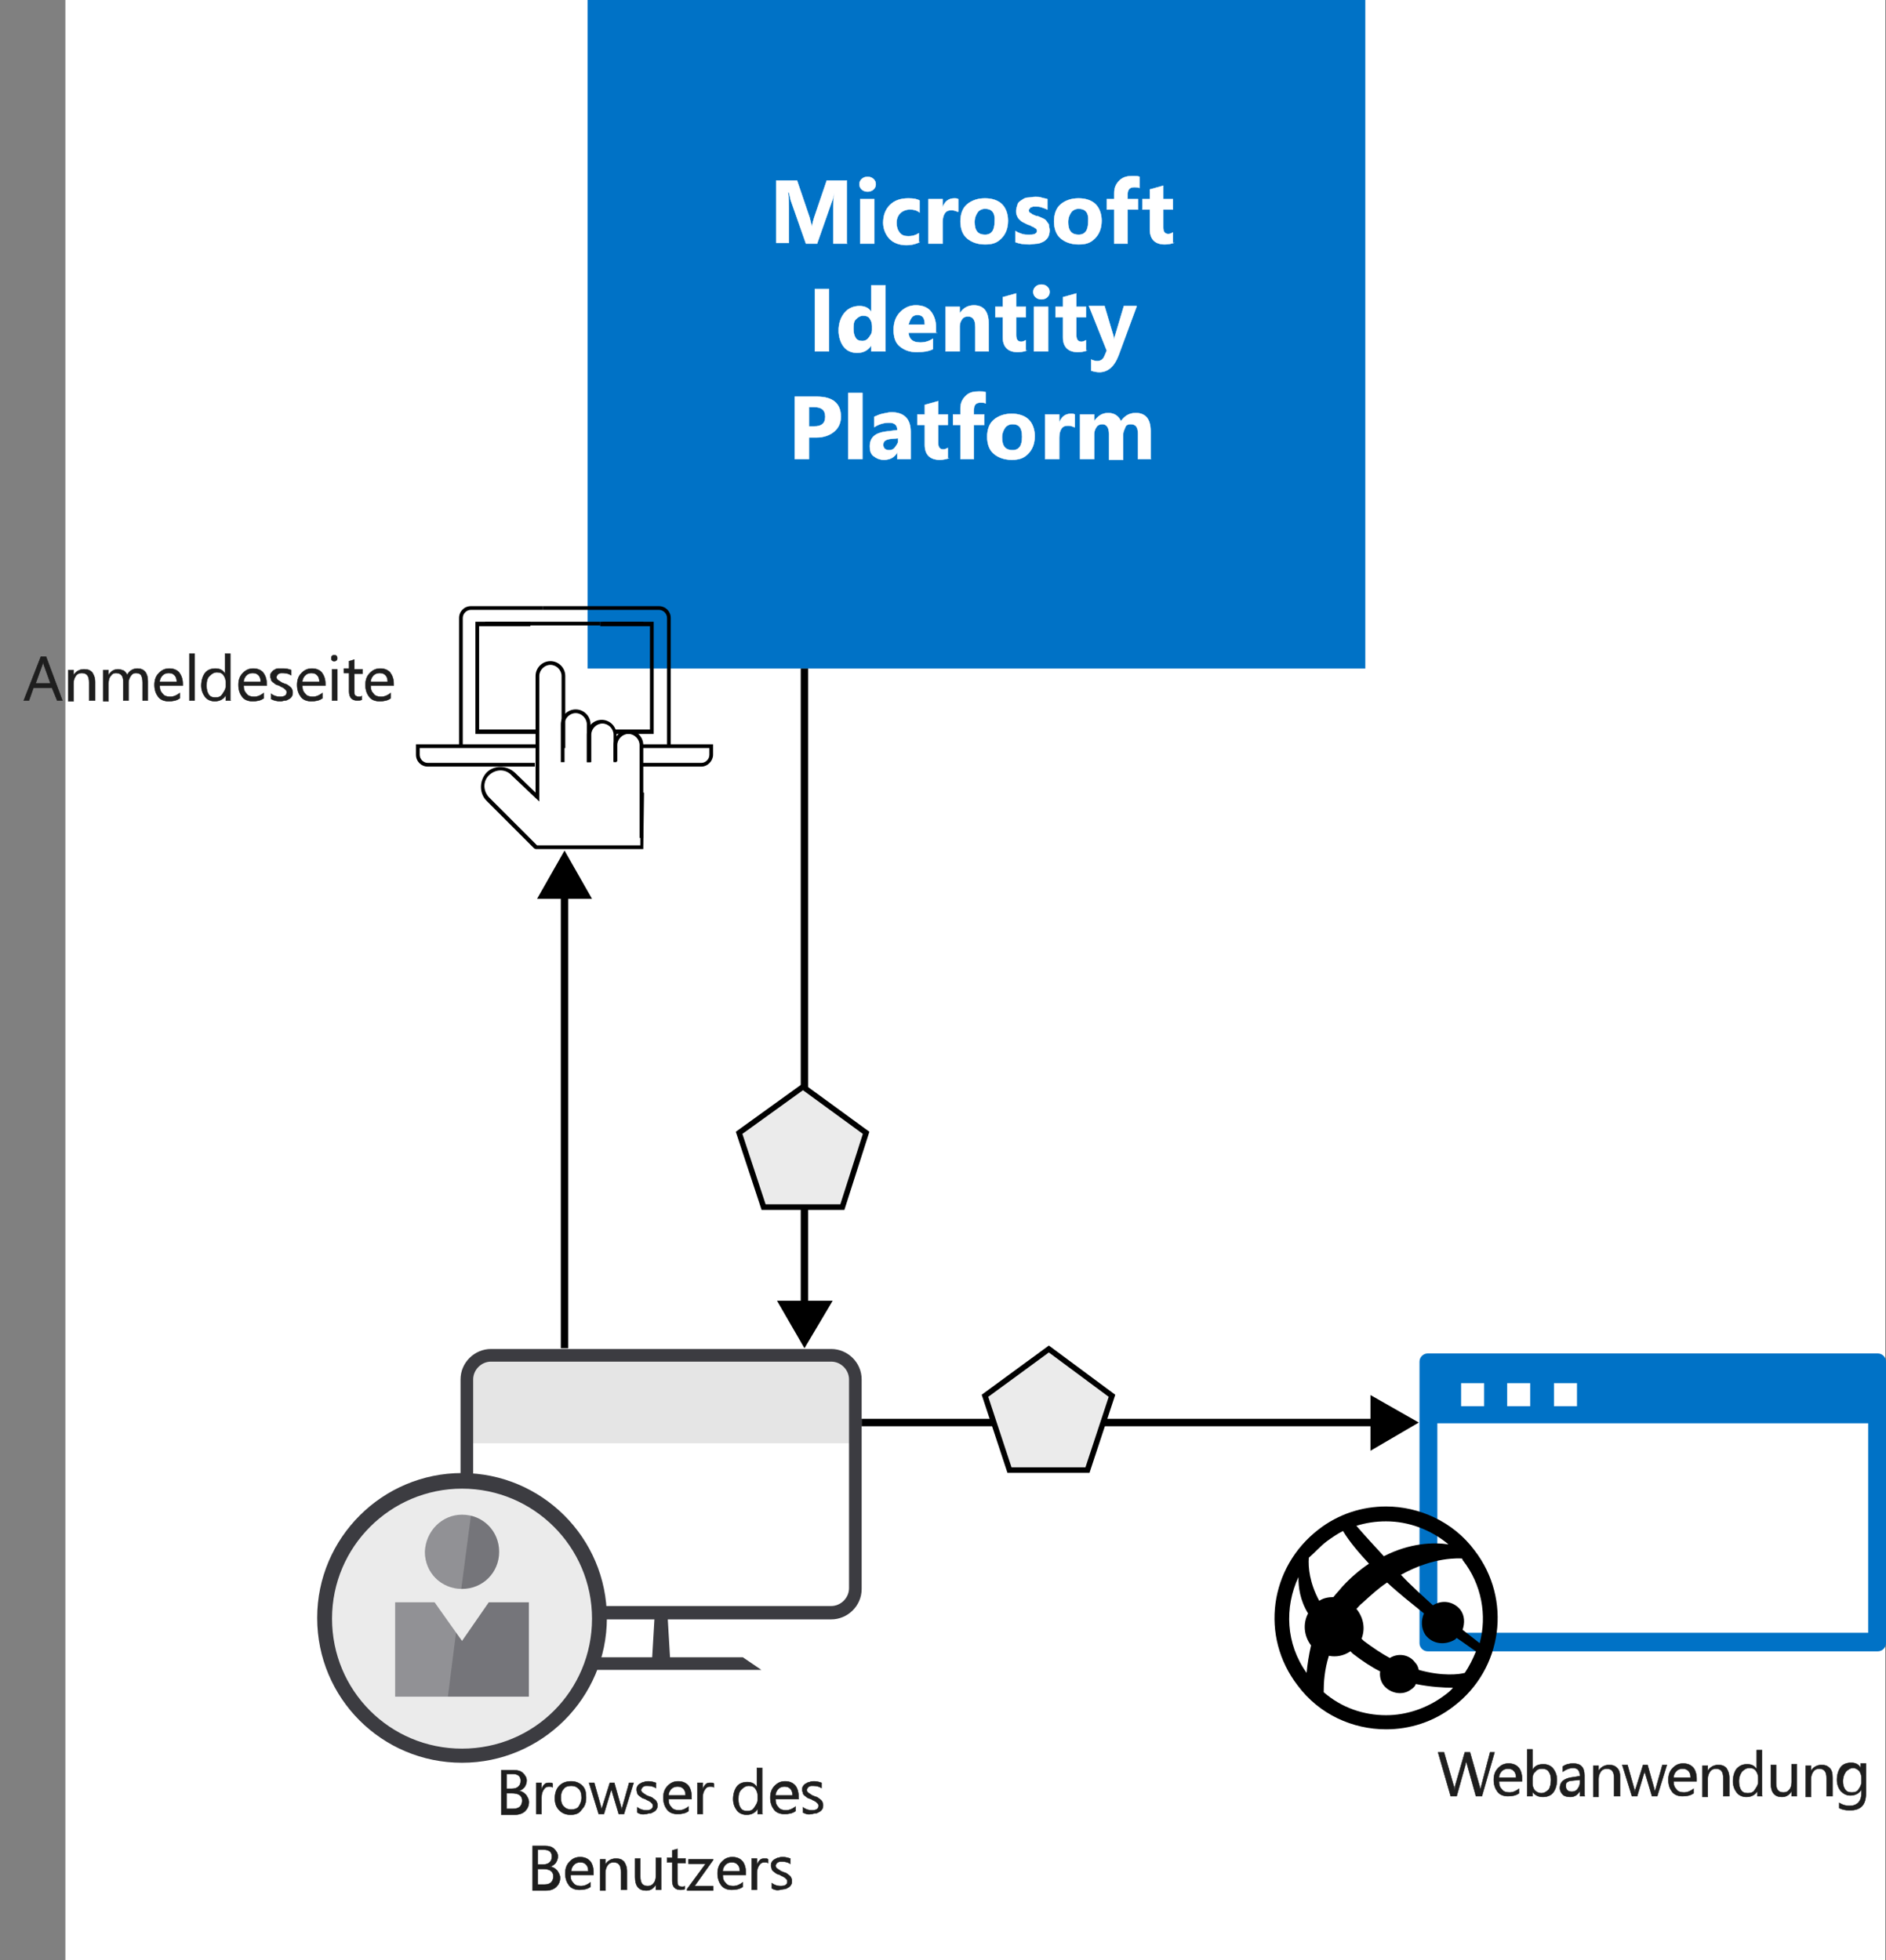 <?xml version="1.0" encoding="utf-8"?>
<!-- Generator: Adobe Illustrator 23.0.3, SVG Export Plug-In . SVG Version: 6.00 Build 0)  -->
<svg version="1.1" xmlns="http://www.w3.org/2000/svg" xmlns:xlink="http://www.w3.org/1999/xlink" x="0px" y="0px"
	 viewBox="0 0 253.9 263.9" style="enable-background:new 0 0 253.9 263.9;" xml:space="preserve">
<rect x="0" y="0" width="253.9" height="263.9" fill="#808080" stroke="none"/>
<style type="text/css">
	.st0{display:none;}
	.st1{display:inline;}
	.st2{fill:#FFFFFF;}
	.st3{fill:#0072C6;}
	.st4{clip-path:url(#SVGID_2_);}
	.st5{clip-path:url(#SVGID_4_);}
	.st6{fill:#E5E5E5;}
	.st7{clip-path:url(#SVGID_6_);fill:#3C3C41;}
	.st8{fill:#EBEBEB;}
	.st9{fill:#3C3C41;}
	.st10{fill:#75757A;}
	.st11{opacity:0.2;fill:#FFFFFF;enable-background:new    ;}
	.st12{fill:none;stroke:#000000;stroke-miterlimit:10;}
	.st13{fill:#EBEBEB;stroke:#000000;stroke-width:0.75;stroke-miterlimit:10;}
	.st14{fill:none;}
	.st15{fill:#1E1E1E;}
	.st16{clip-path:url(#SVGID_8_);}
	.st17{clip-path:url(#SVGID_10_);}
	.st18{clip-path:url(#SVGID_12_);fill:#3C3C41;}
	.st19{fill:#1E1E1E;stroke:#1E1E1E;stroke-width:6.000000e-02;stroke-miterlimit:10;}
	.st20{fill:#FFFFFF;stroke:#FFFFFF;stroke-width:5.000000e-02;stroke-miterlimit:10;}
</style>
<g id="src" class="st0">
	<g id="Shapes" class="st1">
		<rect x="8.8" class="st2" width="245" height="263.9"/>
		<rect x="79.1" class="st3" width="104.7" height="90"/>
		<g>
			<path d="M62.3,100.3h-0.5V83.2c0-0.9,0.7-1.6,1.6-1.6h9.7v0.5h-9.7c-0.6,0-1.1,0.5-1.1,1.1l0,0L62.3,100.3L62.3,100.3z"/>
			<path d="M90.3,100.3h-0.5V83.2c0-0.6-0.5-1.1-1.1-1.1H73.1v-0.5h15.6c0.9,0,1.6,0.7,1.6,1.6L90.3,100.3z"/>
			<polygon points="72.2,98.8 64,98.8 64,83.7 71.4,83.7 71.4,84.3 64.5,84.3 64.5,98.2 72.2,98.2 			"/>
			<polygon points="88,98.8 82.8,98.8 82.8,98.2 87.5,98.2 87.5,84.3 80.8,84.3 80.8,83.7 88,83.7 			"/>
			<path d="M94.4,103.2h-8v-0.5h8c0.6,0,1.1-0.5,1.1-1.1v-0.9h-9.1v-0.5H96v1.4C96,102.4,95.3,103.2,94.4,103.2z"/>
			<path d="M72,103.2H57.6c-0.9,0-1.6-0.7-1.6-1.6v-1.4h16.2v0.5H56.5v0.9c0,0.6,0.5,1.1,1.1,1.1H72L72,103.2z"/>
			<rect x="81.1" y="83.7" width="5.5" height="0.5"/>
			<rect x="65.3" y="83.7" width="15.5" height="0.5"/>
			<path d="M79.6,102.6H79v-5.1c0-0.8-0.7-1.5-1.5-1.5S76,96.7,76,97.5l0,0v5.1h-0.5v-5.1c0-1.1,0.9-2,2-2c1.1,0,2,0.9,2,2V102.6z"
				/>
			<path d="M83.1,102.6h-0.5v-3.7c0-0.8-0.7-1.5-1.5-1.5s-1.5,0.7-1.5,1.5l0,0v3.7H79v-3.7c0-1.1,0.9-2,2-2c1.1,0,2,0.9,2,2V102.6z"
				/>
			<path d="M86.6,112.8h-0.5v-12.5c0-0.8-0.7-1.5-1.5-1.5s-1.5,0.7-1.5,1.5l0,0v2.2h-0.5v-2.2c0-1.1,0.9-2,2-2s2,0.9,2,2V112.8z"/>
			<path d="M86.6,114.3l-14.5,0l-0.2-0.1l0,0l-6.4-6.4c-1-1-1-2.7,0-3.8c1-1,2.7-1,3.8,0l2.8,2.7V91c0-1.1,0.9-2,2-2
				c1.1,0,2,0.9,2,2v9.7h-0.5V91c0-0.8-0.7-1.5-1.5-1.5s-1.5,0.7-1.5,1.5l0,0v16.9l-3.7-3.5c-0.8-0.9-2.1-0.9-3-0.1s-0.9,2.1-0.1,3
				c0,0,0.1,0.1,0.1,0.1l6.4,6.4l0.1,0h13.8v-7.1h0.5L86.6,114.3z"/>
		</g>
		<g>
			<g>
				<g>
					<g>
						<defs>
							<rect id="SVGID_1_" x="62" y="176.5" width="54" height="54"/>
						</defs>
						<clipPath id="SVGID_2_">
							<use xlink:href="#SVGID_1_"  style="overflow:visible;"/>
						</clipPath>
						<g class="st4">
							<path class="st2" d="M111.9,182.4H66.1c-1.8,0-3.3,1.4-3.3,3.2v28.2c0,1.8,1.5,3.2,3.3,3.2h45.8c1.8,0,3.2-1.4,3.3-3.2v-28.2
								C115.1,183.9,113.7,182.4,111.9,182.4z"/>
						</g>
					</g>
					<g>
						<defs>
							<rect id="SVGID_3_" x="62" y="176.5" width="54" height="54"/>
						</defs>
						<clipPath id="SVGID_4_">
							<use xlink:href="#SVGID_3_"  style="overflow:visible;"/>
						</clipPath>
						<g class="st5">
							<path class="st6" d="M115.2,185.4v8.9H62.8v-8.9c0-1.6,1.3-2.9,2.9-2.9h46.5C113.9,182.5,115.2,183.8,115.2,185.4z"/>
						</g>
					</g>
					<g>
						<defs>
							<rect id="SVGID_5_" x="62" y="176.5" width="54" height="54"/>
						</defs>
						<clipPath id="SVGID_6_">
							<use xlink:href="#SVGID_5_"  style="overflow:visible;"/>
						</clipPath>
						<path class="st7" d="M111.9,181.6L111.9,181.6H66.1c0,0,0,0,0,0c-2.2,0-4.1,1.8-4.1,4.1v28.2c0,2.2,1.9,4.1,4.1,4.1
							c0,0,0,0,0,0h22l-0.3,5.1H78l-2.5,1.7h27l-2.5-1.7h-9.8l-0.3-5.1h22h0c2.2,0,4.1-1.8,4.1-4.1v-28.2
							C116,183.4,114.1,181.6,111.9,181.6z M114.3,213.8c0,1.3-1.1,2.4-2.4,2.4c0,0,0,0,0,0H66.1h0c-1.3,0-2.4-1.1-2.4-2.4v-28.1
							c0-1.3,1.1-2.4,2.4-2.4h0h45.8c0,0,0,0,0,0c1.3,0,2.4,1.1,2.4,2.4L114.3,213.8L114.3,213.8z"/>
					</g>
				</g>
			</g>
		</g>
		<g>
			<ellipse class="st8" cx="62.2" cy="217.9" rx="18.5" ry="18.5"/>
			<path class="st9" d="M62.2,237.3c-10.8,0-19.5-8.7-19.5-19.5s8.8-19.5,19.5-19.5s19.5,8.7,19.5,19.5S72.9,237.3,62.2,237.3z
				 M62.2,200.4c-9.6,0-17.5,7.8-17.5,17.5s7.8,17.5,17.5,17.5s17.5-7.8,17.5-17.5C79.7,208.2,71.8,200.4,62.2,200.4z"/>
		</g>
		<g>
			<path class="st10" d="M67.2,208.9c0,2.8-2.2,5-5,5s-5-2.2-5-5c0.1-2.8,2.3-5,5-5C65,203.9,67.2,206.1,67.2,208.9"/>
			<polygon class="st10" points="65.8,215.7 62.2,220.9 58.5,215.7 53.2,215.7 53.2,228.4 71.2,228.4 71.2,215.7 			"/>
			<path class="st11" d="M57.2,208.9c0,2.7,2.2,5,4.9,5l1.3-9.9c-0.4-0.2-0.8-0.2-1.2-0.2C59.4,203.9,57.2,206.1,57.2,208.9"/>
			<polygon class="st11" points="58.5,215.7 53.2,215.7 53.2,228.4 60.3,228.4 61.4,219.7 			"/>
		</g>
		<g>
			<g>
				<line class="st12" x1="76" y1="181.5" x2="76" y2="119.9"/>
				<g>
					<polygon points="79.7,121 76,114.5 72.3,121 					"/>
				</g>
			</g>
		</g>
		<g>
			<g>
				<line class="st12" x1="108.3" y1="176.2" x2="108.3" y2="90"/>
				<g>
					<polygon points="112.1,175.1 108.3,181.5 104.6,175.1 					"/>
				</g>
			</g>
		</g>
		<g>
			<rect x="193.5" y="190.4" class="st2" width="58" height="31.3"/>
			<g>
				<path class="st3" d="M253.9,183.3c0-0.6-0.5-1.1-1.1-1.1h-60.6c-0.6,0-1.1,0.5-1.1,1.1v37.9c0,0.6,0.5,1.1,1.1,1.1h60.6
					c0.6,0,1.1-0.5,1.1-1.1V183.3z M199.8,189.3h-3.1v-3.1h3.1V189.3z M206,189.3h-3.1v-3.1h3.1V189.3z M212.3,189.3h-3.1v-3.1h3.1
					V189.3z M193.5,191.6h58v28.2h-58L193.5,191.6L193.5,191.6z"/>
			</g>
		</g>
		<path d="M198.5,208.7c-2.9-3.9-7.5-5.9-11.9-5.9c-3.2,0-6.4,1-9.1,3.1c-6.6,5.1-7.9,14.4-2.8,21c2.9,3.9,7.4,5.9,11.9,5.9
			c3.2,0,6.4-1,9.1-3.1C202.3,224.7,203.6,215.3,198.5,208.7z M199.2,221.2c-0.5-0.4-1.3-1-2.3-1.8c0.3-0.9,0.3-1.9-0.3-2.7
			c-0.9-1.1-2.4-1.4-3.7-0.6c-1.3-1.2-2.8-2.5-4.3-4.1c4.5-2.5,7.9-2.2,8.2-2.2c0.1,0.1,0.1,0.1,0.1,0.2
			C199.5,213.3,200.2,217.5,199.2,221.2z M191,224.8c-0.1-0.4-0.2-0.7-0.5-1c-0.8-1.1-2.3-1.3-3.4-0.6c-1.1-0.6-2.3-1.4-3.5-2.3
			c-0.1-0.1-0.2-0.2-0.3-0.3c0.5-1.3,0.3-2.7-0.6-3.9c0,0-0.1-0.1-0.1-0.1c0.3-0.3,0.5-0.6,0.8-0.8c1.2-1.1,2.3-2.1,3.4-2.8l0,0
			c0,0,0,0,0,0c0,0,0,0-0.1,0c1.6,1.5,3.4,2.9,5,4.2c-0.4,0.9-0.4,2,0.2,2.9c1,1.3,2.7,1.4,4,0.6c0.1-0.1,0.1-0.1,0.2-0.2
			c1.2,0.8,2.1,1.5,2.6,1.8c-0.4,1-0.9,2-1.5,2.9C196.5,225.4,194.2,225.7,191,224.8z M195,207.9c-2-0.3-5.2-0.2-8.7,1.6
			c-1.2-1.3-2.4-2.6-3.7-4.1c1.3-0.4,2.6-0.6,4-0.6C189.6,204.8,192.6,205.9,195,207.9z M178.6,207.5c0.7-0.5,1.4-1,2.2-1.4
			c0.9,1.5,2.2,3,3.5,4.4c-1.2,0.8-2.4,1.8-3.6,3.1c-0.4,0.5-0.8,0.9-1.2,1.4c-0.6,0-1.3,0.1-1.9,0.5c-1.3-2.4-1.5-4.5-1.4-5.8
			C177,209,177.7,208.2,178.6,207.5z M174.8,212.3c0,1.4,0.2,3.1,1.3,4.9c-0.7,1.3-0.6,3,0.4,4.3l0,0c-0.3,1.3-0.5,2.6-0.6,3.7
			C173.1,221.3,172.9,216.4,174.8,212.3z M194.5,228.2c-2.4,1.8-5.2,2.7-7.9,2.7c-3,0-6-1-8.4-3.1c0-1.3,0.1-3,0.7-4.9
			c1,0.2,2,0,2.9-0.6c0.1,0.1,0.2,0.2,0.3,0.3c1.3,1,2.5,1.8,3.7,2.4c-0.1,0.7,0.1,1.4,0.5,1.9c0.9,1.1,2.6,1.4,3.7,0.5
			c0.3-0.2,0.5-0.4,0.6-0.7c2,0.4,3.7,0.5,5,0.5C195.3,227.6,194.9,227.9,194.5,228.2z"/>
		<g>
			<g>
				<line class="st12" x1="116" y1="191.5" x2="185.6" y2="191.5"/>
				<g>
					<polygon points="184.5,195.3 191,191.5 184.5,187.8 					"/>
				</g>
			</g>
		</g>
		<polygon class="st13" points="108.1,146.3 99.5,152.5 102.8,162.5 113.4,162.5 116.6,152.5 		"/>
		<polygon class="st13" points="141.2,181.6 132.6,187.9 135.9,197.9 146.4,197.9 149.7,187.9 		"/>
	</g>
	<g id="Text" class="st1">
		<g>
			<rect x="92" y="24.4" class="st14" width="78.5" height="45.6"/>
			<path class="st2" d="M114.2,33.3h-1.9v-5c0-0.5,0-1.1,0.1-1.8h-0.1c-0.1,0.5-0.2,0.9-0.3,1.1l-2,5.7h-1.6l-2-5.6
				c-0.1-0.1-0.1-0.5-0.3-1.2h-0.1c0.1,0.8,0.1,1.5,0.1,2.2v4.7h-1.7v-8.4h2.8l1.7,5c0.1,0.4,0.2,0.8,0.3,1.2h0
				c0.1-0.5,0.2-0.9,0.3-1.2l1.7-5h2.7L114.2,33.3L114.2,33.3z"/>
			<path class="st2" d="M116.8,26.3c-0.3,0-0.6-0.1-0.8-0.3s-0.3-0.4-0.3-0.7c0-0.3,0.1-0.5,0.3-0.7s0.5-0.3,0.8-0.3
				c0.3,0,0.6,0.1,0.8,0.3s0.3,0.4,0.3,0.7s-0.1,0.5-0.3,0.7S117.2,26.3,116.8,26.3z M117.8,33.3h-1.8v-6h1.8V33.3z"/>
			<path class="st2" d="M123.8,33.1c-0.4,0.2-1,0.4-1.8,0.4c-0.9,0-1.7-0.3-2.2-0.8s-0.9-1.3-0.9-2.2c0-1,0.3-1.8,0.9-2.4
				s1.4-0.9,2.4-0.9c0.7,0,1.2,0.1,1.5,0.3V29c-0.4-0.3-0.8-0.4-1.3-0.4c-0.5,0-0.9,0.2-1.3,0.5s-0.5,0.7-0.5,1.3
				c0,0.5,0.2,1,0.4,1.3s0.7,0.5,1.2,0.5c0.5,0,0.9-0.1,1.3-0.4C123.8,31.6,123.8,33.1,123.8,33.1z"/>
			<path class="st2" d="M129.1,28.9c-0.2-0.1-0.5-0.2-0.8-0.2c-0.4,0-0.7,0.1-0.9,0.4s-0.3,0.7-0.3,1.2v2.9h-1.8v-6h1.8v1.1h0
				c0.3-0.8,0.8-1.2,1.6-1.2c0.2,0,0.4,0,0.5,0.1V28.9z"/>
			<path class="st2" d="M132.9,33.4c-1,0-1.8-0.3-2.4-0.8s-0.9-1.3-0.9-2.3c0-1,0.3-1.8,0.9-2.3s1.4-0.8,2.4-0.8
				c1,0,1.8,0.3,2.3,0.8s0.9,1.3,0.9,2.2c0,1-0.3,1.8-0.9,2.4S133.9,33.4,132.9,33.4z M132.9,28.5c-0.4,0-0.8,0.1-1,0.5
				s-0.4,0.7-0.4,1.3c0,1.1,0.5,1.7,1.4,1.7c0.9,0,1.3-0.6,1.3-1.8C134.3,29.1,133.8,28.5,132.9,28.5z"/>
			<path class="st2" d="M137,33.1v-1.5c0.3,0.2,0.6,0.3,0.9,0.4s0.6,0.1,0.9,0.1c0.3,0,0.6,0,0.8-0.1s0.3-0.2,0.3-0.4
				c0-0.1,0-0.2-0.1-0.3s-0.2-0.1-0.3-0.2s-0.3-0.1-0.4-0.2s-0.3-0.1-0.5-0.2c-0.2-0.1-0.4-0.2-0.6-0.3s-0.3-0.2-0.5-0.4
				s-0.2-0.3-0.3-0.5S137,29.3,137,29c0-0.3,0.1-0.6,0.2-0.9s0.3-0.4,0.6-0.6s0.5-0.3,0.8-0.3s0.6-0.1,1-0.1c0.3,0,0.5,0,0.8,0.1
				s0.5,0.1,0.8,0.2v1.4c-0.2-0.1-0.5-0.2-0.8-0.3s-0.5-0.1-0.8-0.1c-0.1,0-0.2,0-0.3,0s-0.2,0-0.3,0.1s-0.1,0.1-0.2,0.2
				s-0.1,0.1-0.1,0.2c0,0.1,0,0.2,0.1,0.3s0.2,0.1,0.3,0.2s0.2,0.1,0.4,0.1s0.3,0.1,0.4,0.1c0.3,0.1,0.5,0.2,0.7,0.3
				s0.4,0.2,0.5,0.4s0.3,0.3,0.3,0.5s0.1,0.4,0.1,0.7c0,0.4-0.1,0.7-0.2,0.9s-0.4,0.5-0.6,0.6s-0.6,0.3-0.9,0.3s-0.7,0.1-1,0.1
				C138.2,33.4,137.6,33.3,137,33.1z"/>
			<path class="st2" d="M145.6,33.4c-1,0-1.8-0.3-2.4-0.8s-0.9-1.3-0.9-2.3c0-1,0.3-1.8,0.9-2.3s1.4-0.8,2.4-0.8
				c1,0,1.8,0.3,2.3,0.8s0.9,1.3,0.9,2.2c0,1-0.3,1.8-0.9,2.4S146.6,33.4,145.6,33.4z M145.6,28.5c-0.4,0-0.8,0.1-1,0.5
				s-0.4,0.7-0.4,1.3c0,1.1,0.5,1.7,1.4,1.7c0.9,0,1.3-0.6,1.3-1.8C146.9,29.1,146.5,28.5,145.6,28.5z"/>
			<path class="st2" d="M153.9,25.8c-0.2-0.1-0.5-0.1-0.7-0.1c-0.6,0-0.9,0.3-0.9,1v0.6h1.4v1.4h-1.4v4.6h-1.9v-4.6h-1v-1.4h1v-0.7
				c0-0.7,0.2-1.2,0.7-1.6s1.1-0.6,1.8-0.6c0.4,0,0.7,0,0.9,0.1V25.8z"/>
			<path class="st2" d="M158.5,33.2c-0.3,0.1-0.7,0.2-1.2,0.2c-1.3,0-2-0.7-2-2v-2.8h-1v-1.4h1V26l1.9-0.5v1.8h1.4v1.4h-1.4v2.4
				c0,0.6,0.3,0.9,0.7,0.9c0.2,0,0.4-0.1,0.6-0.2L158.5,33.2L158.5,33.2z"/>
			<path class="st2" d="M110.9,40.7c-0.3,0-0.6-0.1-0.8-0.3s-0.3-0.4-0.3-0.7c0-0.3,0.1-0.5,0.3-0.7s0.5-0.3,0.8-0.3
				c0.3,0,0.6,0.1,0.8,0.3s0.3,0.4,0.3,0.7s-0.1,0.5-0.3,0.7S111.2,40.7,110.9,40.7z M111.8,47.7H110v-6h1.8V47.7z"/>
			<path class="st2" d="M119.2,47.7h-1.8v-0.8h0c-0.4,0.7-1,1-1.9,1c-0.8,0-1.3-0.3-1.8-0.8s-0.7-1.3-0.7-2.2c0-1,0.3-1.8,0.8-2.4
				s1.2-0.9,2-0.9c0.8,0,1.3,0.3,1.6,0.8h0v-3.6h1.8V47.7z M117.4,44.8v-0.5c0-0.4-0.1-0.7-0.3-1s-0.5-0.4-0.9-0.4
				c-0.4,0-0.7,0.2-1,0.5s-0.3,0.8-0.3,1.3c0,0.5,0.1,0.9,0.3,1.2s0.5,0.4,0.9,0.4c0.4,0,0.7-0.2,0.9-0.5S117.4,45.3,117.4,44.8z"/>
			<path class="st2" d="M126.2,45.2h-3.9c0.1,0.9,0.6,1.3,1.7,1.3c0.7,0,1.2-0.2,1.7-0.5v1.3c-0.6,0.3-1.3,0.5-2.2,0.5
				c-1,0-1.7-0.3-2.3-0.8s-0.8-1.3-0.8-2.3c0-1,0.3-1.8,0.9-2.4s1.3-0.9,2.1-0.9c0.9,0,1.6,0.3,2,0.8s0.7,1.2,0.7,2.1L126.2,45.2
				L126.2,45.2z M124.5,44.1c0-0.9-0.3-1.3-1-1.3c-0.3,0-0.6,0.1-0.8,0.4s-0.3,0.5-0.4,0.9L124.5,44.1z"/>
			<path class="st2" d="M133.1,47.7h-1.9v-3.3c0-0.9-0.3-1.4-1-1.4c-0.3,0-0.6,0.1-0.8,0.4s-0.3,0.6-0.3,0.9v3.4h-1.8v-6h1.8v1h0
				c0.4-0.7,1.1-1.1,1.9-1.1c1.3,0,2,0.8,2,2.5L133.1,47.7L133.1,47.7z"/>
			<path class="st2" d="M138.2,47.6c-0.3,0.1-0.7,0.2-1.2,0.2c-1.3,0-2-0.7-2-2V43h-1v-1.4h1v-1.3l1.9-0.5v1.8h1.4V43h-1.4v2.4
				c0,0.6,0.3,0.9,0.7,0.9c0.2,0,0.4-0.1,0.6-0.2L138.2,47.6L138.2,47.6z"/>
			<path class="st2" d="M140.2,40.7c-0.3,0-0.6-0.1-0.8-0.3s-0.3-0.4-0.3-0.7c0-0.3,0.1-0.5,0.3-0.7s0.5-0.3,0.8-0.3
				c0.3,0,0.6,0.1,0.8,0.3s0.3,0.4,0.3,0.7s-0.1,0.5-0.3,0.7S140.5,40.7,140.2,40.7z M141.1,47.7h-1.9v-6h1.9V47.7z"/>
			<path class="st2" d="M146.2,47.6c-0.3,0.1-0.7,0.2-1.2,0.2c-1.3,0-2-0.7-2-2V43h-1v-1.4h1v-1.3l1.9-0.5v1.8h1.4V43h-1.4v2.4
				c0,0.6,0.3,0.9,0.7,0.9c0.2,0,0.4-0.1,0.6-0.2L146.2,47.6L146.2,47.6z"/>
			<path class="st2" d="M153.3,41.7l-2.4,6.5c-0.6,1.6-1.5,2.3-2.6,2.3c-0.4,0-0.8,0-1.1-0.2v-1.5c0.3,0.1,0.5,0.2,0.8,0.2
				c0.5,0,0.8-0.2,1-0.7l0.3-0.7l-2.4-6h2.1l1.1,3.7c0.1,0.2,0.1,0.5,0.2,0.8h0c0-0.2,0.1-0.5,0.2-0.8l1.1-3.7L153.3,41.7
				L153.3,41.7z"/>
			<path class="st2" d="M108.9,61.4L108.9,61.4l0,3.5h-1.8v-8.8h1.8V57h0c0.5-0.7,1.1-1,1.9-1c0.8,0,1.4,0.3,1.8,0.8
				s0.6,1.3,0.6,2.2c0,1-0.3,1.8-0.7,2.4s-1.2,0.9-2,0.9C109.9,62.2,109.3,61.9,108.9,61.4z M108.9,58.9v0.5c0,0.4,0.1,0.8,0.3,1
				s0.5,0.4,0.9,0.4c0.4,0,0.8-0.2,1-0.5s0.3-0.8,0.3-1.4c0-1-0.4-1.6-1.2-1.6c-0.4,0-0.7,0.1-0.9,0.4S108.9,58.4,108.9,58.9z"/>
			<path class="st2" d="M116.4,62.1h-1.8v-8.9h1.8V62.1z"/>
			<path class="st2" d="M123,62.1h-1.8v-0.9h0c-0.4,0.7-1,1-1.8,1c-0.6,0-1-0.2-1.4-0.5s-0.5-0.8-0.5-1.3c0-1.2,0.7-1.8,2.1-2
				l1.6-0.2c0-0.7-0.4-1-1.1-1s-1.4,0.2-2,0.6v-1.4c0.3-0.1,0.6-0.3,1.1-0.3s0.8-0.2,1.2-0.2c1.7,0,2.6,0.8,2.6,2.6L123,62.1
				L123,62.1z M121.3,59.6v-0.4l-1.1,0.1c-0.6,0.1-0.9,0.3-0.9,0.8c0,0.2,0.1,0.4,0.2,0.5s0.3,0.2,0.6,0.2c0.3,0,0.6-0.1,0.8-0.4
				S121.3,60,121.3,59.6z"/>
			<path class="st2" d="M128,62c-0.3,0.1-0.7,0.2-1.2,0.2c-1.3,0-2-0.7-2-2v-2.8h-1v-1.4h1v-1.3l1.8-0.5v1.8h1.3v1.4h-1.3v2.4
				c0,0.6,0.3,0.9,0.7,0.9c0.2,0,0.4-0.1,0.6-0.2L128,62L128,62z"/>
			<path class="st2" d="M133.1,54.6c-0.2-0.1-0.5-0.1-0.7-0.1c-0.6,0-0.9,0.3-0.9,1v0.6h1.4v1.4h-1.4v4.6h-1.9v-4.6h-1v-1.4h1v-0.7
				c0-0.7,0.2-1.2,0.7-1.7s1.1-0.6,1.8-0.6c0.4,0,0.7,0,0.9,0.1V54.6z"/>
			<path class="st2" d="M136.7,62.2c-1,0-1.8-0.3-2.4-0.8s-0.9-1.3-0.9-2.3c0-1,0.3-1.8,0.9-2.3s1.4-0.8,2.4-0.8
				c1,0,1.8,0.3,2.3,0.8s0.9,1.3,0.9,2.2c0,1-0.3,1.8-0.9,2.4S137.7,62.2,136.7,62.2z M136.7,57.3c-0.4,0-0.8,0.2-1,0.5
				s-0.4,0.7-0.4,1.3c0,1.2,0.5,1.7,1.4,1.7c0.9,0,1.3-0.6,1.3-1.8C138.1,57.9,137.6,57.3,136.7,57.3z"/>
			<path class="st2" d="M145.1,57.7c-0.2-0.1-0.5-0.2-0.8-0.2c-0.4,0-0.7,0.2-0.9,0.4s-0.3,0.7-0.3,1.2v2.9h-1.9v-6h1.9v1.1h0
				c0.3-0.8,0.8-1.2,1.6-1.2c0.2,0,0.4,0,0.5,0.1L145.1,57.7L145.1,57.7z"/>
			<path class="st2" d="M155.4,62.1h-1.9v-3.4c0-0.9-0.3-1.3-1-1.3c-0.3,0-0.6,0.1-0.7,0.4s-0.3,0.6-0.3,1v3.4h-1.9v-3.5
				c0-0.8-0.3-1.3-0.9-1.3c-0.3,0-0.6,0.1-0.8,0.4s-0.3,0.6-0.3,1v3.3h-1.9v-6h1.9V57h0c0.2-0.3,0.5-0.6,0.8-0.8s0.7-0.3,1.1-0.3
				c0.9,0,1.4,0.4,1.7,1.1c0.5-0.8,1.1-1.1,2-1.1c1.3,0,2,0.8,2,2.4L155.4,62.1L155.4,62.1z"/>
		</g>
		<g>
			<rect y="81.5" class="st14" width="50" height="27.9"/>
			<path class="st15" d="M13.4,90.1v-1.2c0.1,0.1,0.3,0.2,0.5,0.3s0.4,0.2,0.6,0.2s0.4,0.1,0.6,0.2s0.4,0.1,0.6,0.1
				c0.6,0,1.1-0.1,1.4-0.3s0.5-0.6,0.5-1c0-0.2,0-0.4-0.1-0.6s-0.2-0.3-0.4-0.5s-0.4-0.3-0.6-0.4c-0.2-0.1-0.5-0.3-0.8-0.4
				c-0.3-0.2-0.6-0.3-0.8-0.4s-0.5-0.3-0.7-0.5s-0.3-0.4-0.4-0.6s-0.2-0.5-0.2-0.8c0-0.4,0.1-0.7,0.3-1s0.4-0.5,0.7-0.7
				s0.6-0.3,0.9-0.4s0.7-0.1,1.1-0.1c0.8,0,1.4,0.1,1.8,0.3v1.1c-0.5-0.3-1.1-0.5-1.9-0.5c-0.2,0-0.4,0-0.6,0.1S15.2,83,15,83.1
				s-0.3,0.2-0.4,0.4s-0.2,0.4-0.2,0.6c0,0.2,0,0.4,0.1,0.6s0.2,0.3,0.4,0.4s0.4,0.3,0.6,0.4s0.5,0.3,0.8,0.4
				c0.3,0.2,0.6,0.3,0.9,0.5s0.5,0.3,0.7,0.5s0.4,0.4,0.5,0.7s0.2,0.5,0.2,0.8c0,0.4-0.1,0.8-0.2,1.1s-0.4,0.5-0.7,0.7
				s-0.6,0.3-1,0.4s-0.7,0.1-1.1,0.1c-0.1,0-0.3,0-0.5,0s-0.4-0.1-0.6-0.1s-0.4-0.1-0.6-0.2S13.5,90.2,13.4,90.1z"/>
			<path class="st15" d="M20.3,82.9c-0.2,0-0.3-0.1-0.4-0.2s-0.2-0.3-0.2-0.4s0.1-0.3,0.2-0.4s0.3-0.2,0.4-0.2
				c0.2,0,0.3,0.1,0.5,0.2s0.2,0.3,0.2,0.4c0,0.2-0.1,0.3-0.2,0.4S20.5,82.9,20.3,82.9z M20.8,90.4h-1v-6h1V90.4z"/>
			<path class="st15" d="M27.8,89.9c0,2.2-1,3.3-3.2,3.3c-0.7,0-1.4-0.1-2-0.4v-1c0.7,0.4,1.3,0.6,1.9,0.6c1.5,0,2.2-0.8,2.2-2.4
				v-0.7h0c-0.5,0.8-1.1,1.2-2.1,1.2c-0.8,0-1.4-0.3-1.8-0.8s-0.7-1.3-0.7-2.2c0-1,0.3-1.8,0.7-2.4s1.2-0.9,2-0.9
				c0.8,0,1.4,0.3,1.8,1h0v-0.8h1V89.9z M26.8,87.7v-0.9c0-0.5-0.2-0.9-0.5-1.2s-0.7-0.5-1.2-0.5c-0.6,0-1.1,0.2-1.4,0.7
				s-0.5,1-0.5,1.8c0,0.7,0.2,1.2,0.5,1.6s0.8,0.6,1.3,0.6c0.5,0,1-0.2,1.3-0.6S26.8,88.3,26.8,87.7z"/>
			<path class="st15" d="M34.6,90.4h-1V87c0-1.3-0.5-1.9-1.4-1.9c-0.5,0-0.9,0.2-1.2,0.5s-0.5,0.8-0.5,1.4v3.4h-1v-6h1v1h0
				c0.5-0.8,1.1-1.1,2-1.1c0.7,0,1.2,0.2,1.5,0.6s0.5,1,0.5,1.8L34.6,90.4L34.6,90.4z"/>
			<path class="st15" d="M39.4,87.5h-3.2v-0.8h3.2V87.5z"/>
			<path class="st15" d="M42.2,90.4h-1V82h1V90.4z"/>
			<path class="st15" d="M49.2,90.4h-1V87c0-1.3-0.5-1.9-1.4-1.9c-0.5,0-0.9,0.2-1.2,0.5s-0.5,0.8-0.5,1.4v3.4h-1v-6h1v1h0
				c0.5-0.8,1.1-1.1,2-1.1c0.7,0,1.2,0.2,1.5,0.6s0.5,1,0.5,1.8L49.2,90.4L49.2,90.4z"/>
			<path class="st15" d="M26.2,101.7v3.2h-1v-8.4h2.3c0.9,0,1.6,0.2,2.1,0.7s0.7,1.1,0.7,1.8s-0.3,1.4-0.8,2s-1.3,0.8-2.2,0.8
				L26.2,101.7L26.2,101.7z M26.2,97.3v3.4h1c0.7,0,1.2-0.2,1.6-0.5s0.5-0.8,0.5-1.3c0-1.1-0.7-1.7-2-1.7
				C27.4,97.3,26.2,97.3,26.2,97.3z"/>
			<path class="st15" d="M35.9,104.8h-1v-0.9h0c-0.4,0.7-1,1.1-1.8,1.1c-0.6,0-1.1-0.2-1.4-0.5s-0.5-0.7-0.5-1.3c0-1.1,0.7-1.8,2-2
				l1.8-0.3c0-1-0.4-1.5-1.2-1.5c-0.7,0-1.4,0.3-2,0.7v-1c0.6-0.4,1.3-0.6,2-0.6c1.4,0,2.1,0.8,2.1,2.2V104.8z M34.9,101.8l-1.5,0.2
				c-0.5,0.1-0.8,0.2-1,0.3s-0.3,0.4-0.3,0.8c0,0.3,0.1,0.5,0.3,0.7s0.5,0.3,0.8,0.3c0.5,0,0.9-0.2,1.2-0.5s0.5-0.8,0.5-1.3
				L34.9,101.8L34.9,101.8z"/>
			<path class="st15" d="M42.8,104.3c0,2.2-1,3.3-3.2,3.3c-0.7,0-1.4-0.1-2-0.4v-1c0.7,0.4,1.3,0.6,1.9,0.6c1.5,0,2.2-0.8,2.2-2.4
				v-0.7h0c-0.5,0.8-1.1,1.2-2.1,1.2c-0.8,0-1.3-0.3-1.8-0.8s-0.7-1.3-0.7-2.2c0-1,0.3-1.8,0.7-2.4s1.2-0.9,2-0.9
				c0.8,0,1.4,0.3,1.8,1h0v-0.8h1L42.8,104.3z M41.8,102.1v-0.9c0-0.5-0.2-0.9-0.5-1.2s-0.7-0.5-1.2-0.5c-0.6,0-1.1,0.2-1.4,0.7
				s-0.5,1-0.5,1.8c0,0.7,0.2,1.2,0.5,1.6s0.8,0.6,1.3,0.6c0.5,0,1-0.2,1.3-0.6S41.8,102.7,41.8,102.1z"/>
			<path class="st15" d="M49.5,102.1h-4.2c0,0.7,0.2,1.2,0.5,1.6s0.8,0.5,1.4,0.5c0.7,0,1.3-0.2,1.9-0.7v0.9
				c-0.5,0.4-1.2,0.6-2.1,0.6c-0.8,0-1.5-0.3-2-0.8s-0.7-1.3-0.7-2.3c0-0.9,0.3-1.7,0.8-2.3s1.2-0.9,2-0.9s1.4,0.3,1.8,0.8
				s0.6,1.2,0.6,2.1L49.5,102.1L49.5,102.1z M48.5,101.3c0-0.6-0.1-1-0.4-1.3s-0.6-0.5-1.1-0.5c-0.5,0-0.8,0.2-1.2,0.5
				s-0.5,0.8-0.6,1.3L48.5,101.3L48.5,101.3z"/>
		</g>
		<g>
			<path class="st15" d="M80.6,241.1c0,2.4-1.1,3.5-3.2,3.5c-2,0-3.1-1.1-3.1-3.4v-5.1h1v5.1c0,1.7,0.7,2.6,2.2,2.6
				c1.4,0,2.1-0.8,2.1-2.5v-5.2h1L80.6,241.1L80.6,241.1z"/>
			<path class="st15" d="M82.1,244.3v-1c0.5,0.4,1.1,0.6,1.7,0.6c0.8,0,1.3-0.3,1.3-0.8c0-0.2,0-0.3-0.1-0.4s-0.2-0.2-0.3-0.3
				s-0.3-0.2-0.4-0.2s-0.3-0.1-0.5-0.2c-0.3-0.1-0.5-0.2-0.7-0.3s-0.4-0.2-0.5-0.4s-0.2-0.3-0.3-0.5s-0.1-0.4-0.1-0.6
				c0-0.3,0.1-0.5,0.2-0.8s0.3-0.4,0.5-0.5s0.5-0.3,0.7-0.3s0.6-0.1,0.8-0.1c0.5,0,1,0.1,1.4,0.3v1c-0.4-0.3-0.9-0.4-1.5-0.4
				c-0.2,0-0.3,0-0.5,0.1s-0.3,0.1-0.4,0.2s-0.2,0.2-0.2,0.3s-0.1,0.2-0.1,0.3c0,0.2,0,0.3,0.1,0.4s0.1,0.2,0.3,0.3s0.2,0.2,0.4,0.2
				s0.3,0.1,0.5,0.2c0.3,0.1,0.5,0.2,0.7,0.3s0.4,0.2,0.5,0.4s0.3,0.3,0.3,0.5s0.1,0.4,0.1,0.6c0,0.3-0.1,0.6-0.2,0.8
				s-0.3,0.4-0.5,0.5s-0.5,0.3-0.8,0.3s-0.6,0.1-0.9,0.1C83.1,244.7,82.5,244.6,82.1,244.3z"/>
			<path class="st15" d="M92.3,241.8h-4.2c0,0.7,0.2,1.2,0.5,1.6s0.8,0.5,1.4,0.5c0.7,0,1.3-0.2,1.9-0.7v0.9
				c-0.5,0.4-1.2,0.6-2.1,0.6c-0.8,0-1.5-0.3-2-0.8s-0.7-1.3-0.7-2.3c0-0.9,0.3-1.7,0.8-2.3s1.2-0.9,2-0.9s1.4,0.3,1.8,0.8
				s0.6,1.2,0.6,2.1L92.3,241.8L92.3,241.8z M91.3,241c0-0.6-0.1-1-0.4-1.3s-0.6-0.5-1.1-0.5c-0.4,0-0.8,0.2-1.2,0.5
				s-0.5,0.8-0.6,1.3L91.3,241L91.3,241z"/>
			<path class="st15" d="M96.9,239.5c-0.2-0.1-0.4-0.2-0.7-0.2c-0.4,0-0.8,0.2-1,0.6s-0.4,0.9-0.4,1.6v3.1h-1v-6h1v1.2h0
				c0.1-0.4,0.3-0.8,0.6-1s0.6-0.4,0.9-0.4c0.3,0,0.4,0,0.6,0.1L96.9,239.5L96.9,239.5z"/>
			<path class="st15" d="M98.8,236.1v2.6H98v-2.6H98.8z"/>
			<path class="st15" d="M100.2,244.3v-1c0.5,0.4,1.1,0.6,1.7,0.6c0.8,0,1.3-0.3,1.3-0.8c0-0.2,0-0.3-0.1-0.4s-0.2-0.2-0.3-0.3
				s-0.3-0.2-0.4-0.2s-0.3-0.1-0.5-0.2c-0.3-0.1-0.5-0.2-0.7-0.3s-0.4-0.2-0.5-0.4s-0.2-0.3-0.3-0.5s-0.1-0.4-0.1-0.6
				c0-0.3,0.1-0.5,0.2-0.8s0.3-0.4,0.5-0.5s0.5-0.3,0.7-0.3s0.6-0.1,0.8-0.1c0.5,0,1,0.1,1.4,0.3v1c-0.4-0.3-0.9-0.4-1.5-0.4
				c-0.2,0-0.3,0-0.5,0.1s-0.3,0.1-0.4,0.2s-0.2,0.2-0.2,0.3s-0.1,0.2-0.1,0.3c0,0.2,0,0.3,0.1,0.4s0.1,0.2,0.3,0.3s0.2,0.2,0.4,0.2
				s0.3,0.1,0.5,0.2c0.3,0.1,0.5,0.2,0.7,0.3s0.4,0.2,0.5,0.4s0.3,0.3,0.3,0.5s0.1,0.4,0.1,0.6c0,0.3-0.1,0.6-0.2,0.8
				s-0.3,0.4-0.5,0.5s-0.5,0.3-0.8,0.3s-0.6,0.1-0.9,0.1C101.1,244.7,100.6,244.6,100.2,244.3z"/>
			<path class="st15" d="M69,258.9v-8.4h2.4c0.7,0,1.3,0.2,1.7,0.5s0.6,0.8,0.6,1.4c0,0.5-0.1,0.9-0.4,1.2s-0.6,0.6-1.1,0.8v0
				c0.6,0.1,1,0.3,1.4,0.6s0.5,0.8,0.5,1.4c0,0.7-0.3,1.3-0.8,1.8s-1.2,0.7-1.9,0.7L69,258.9L69,258.9z M70,251.4v2.7h1
				c0.5,0,1-0.1,1.3-0.4s0.5-0.6,0.5-1.1c0-0.8-0.5-1.2-1.6-1.2H70z M70,255v3h1.3c0.6,0,1-0.1,1.3-0.4s0.5-0.6,0.5-1.1
				c0-1-0.7-1.5-2-1.5L70,255L70,255z"/>
			<path class="st15" d="M78.9,253.9c-0.2-0.1-0.4-0.2-0.7-0.2c-0.4,0-0.8,0.2-1,0.6s-0.4,0.9-0.4,1.6v3.1h-1v-6h1v1.2h0
				c0.1-0.4,0.3-0.8,0.6-1s0.6-0.4,0.9-0.4c0.3,0,0.4,0,0.6,0.1L78.9,253.9L78.9,253.9z"/>
			<path class="st15" d="M82.4,259.1c-0.9,0-1.6-0.3-2.1-0.8s-0.8-1.3-0.8-2.2c0-1,0.3-1.8,0.8-2.4s1.3-0.9,2.2-0.9
				c0.9,0,1.6,0.3,2.1,0.8s0.8,1.3,0.8,2.3c0,1-0.3,1.7-0.8,2.3S83.3,259.1,82.4,259.1z M82.5,253.6c-0.6,0-1.1,0.2-1.5,0.6
				s-0.5,1-0.5,1.7c0,0.7,0.2,1.3,0.5,1.7s0.8,0.6,1.5,0.6c0.6,0,1.1-0.2,1.4-0.6s0.5-1,0.5-1.7s-0.2-1.3-0.5-1.7
				S83.1,253.6,82.5,253.6z"/>
			<path class="st15" d="M94.4,252.9l-1.8,6h-1l-1.2-4.3c-0.1-0.2-0.1-0.4-0.1-0.6h0c0,0.1-0.1,0.3-0.1,0.5l-1.3,4.3h-1l-1.8-6h1
				l1.2,4.5c0,0.1,0.1,0.3,0.1,0.5h0.1c0-0.2,0.1-0.4,0.1-0.5l1.4-4.5h0.9l1.2,4.5c0,0.1,0.1,0.3,0.1,0.5h0.1c0-0.1,0-0.3,0.1-0.5
				l1.2-4.5L94.4,252.9L94.4,252.9z"/>
			<path class="st15" d="M95.2,258.7v-1c0.5,0.4,1.1,0.6,1.7,0.6c0.8,0,1.3-0.3,1.3-0.8c0-0.2,0-0.3-0.1-0.4s-0.2-0.2-0.3-0.3
				s-0.3-0.2-0.4-0.2s-0.3-0.1-0.5-0.2c-0.3-0.1-0.5-0.2-0.7-0.3c-0.2-0.1-0.4-0.2-0.5-0.4s-0.2-0.3-0.3-0.5s-0.1-0.4-0.1-0.6
				c0-0.3,0.1-0.5,0.2-0.8s0.3-0.4,0.5-0.5s0.5-0.3,0.7-0.3s0.6-0.1,0.8-0.1c0.5,0,1,0.1,1.4,0.3v1c-0.4-0.3-0.9-0.4-1.5-0.4
				c-0.2,0-0.3,0-0.5,0.1s-0.3,0.1-0.4,0.2s-0.2,0.2-0.2,0.3s-0.1,0.2-0.1,0.3c0,0.2,0,0.3,0.1,0.4s0.1,0.2,0.3,0.3s0.2,0.2,0.4,0.2
				s0.3,0.1,0.5,0.2c0.3,0.1,0.5,0.2,0.7,0.3s0.4,0.2,0.5,0.4s0.3,0.3,0.3,0.5s0.1,0.4,0.1,0.6c0,0.3-0.1,0.5-0.2,0.8
				s-0.3,0.4-0.5,0.5s-0.5,0.3-0.8,0.3s-0.6,0.1-0.9,0.1C96.2,259.1,95.6,259,95.2,258.7z"/>
			<path class="st15" d="M105.4,256.2h-4.2c0,0.7,0.2,1.2,0.5,1.5s0.8,0.5,1.4,0.5c0.7,0,1.3-0.2,1.9-0.7v0.9
				c-0.5,0.4-1.2,0.6-2.1,0.6c-0.8,0-1.5-0.3-2-0.8s-0.7-1.3-0.7-2.3c0-0.9,0.3-1.7,0.8-2.3s1.2-0.9,2-0.9s1.4,0.3,1.8,0.8
				s0.6,1.2,0.6,2.1L105.4,256.2L105.4,256.2z M104.4,255.4c0-0.6-0.1-1-0.4-1.3s-0.6-0.5-1.1-0.5c-0.4,0-0.8,0.2-1.2,0.5
				s-0.5,0.8-0.6,1.3L104.4,255.4L104.4,255.4z"/>
			<path class="st15" d="M110,253.9c-0.2-0.1-0.4-0.2-0.7-0.2c-0.4,0-0.8,0.2-1,0.6s-0.4,0.9-0.4,1.6v3.1h-1v-6h1v1.2h0
				c0.1-0.4,0.3-0.8,0.6-1s0.6-0.4,0.9-0.4c0.3,0,0.4,0,0.6,0.1L110,253.9L110,253.9z"/>
		</g>
		<g>
			<path class="st15" d="M221.2,236.1l-2.4,8.4h-1.1l-1.7-6.1c-0.1-0.3-0.1-0.6-0.1-0.9h0c0,0.3-0.1,0.6-0.1,0.8l-1.7,6.1h-1.1
				l-2.5-8.4h1.1l1.8,6.4c0.1,0.3,0.1,0.6,0.1,0.8h0c0-0.2,0.1-0.5,0.2-0.8l1.9-6.4h0.9l1.8,6.5c0.1,0.2,0.1,0.5,0.1,0.8h0
				c0-0.2,0.1-0.5,0.2-0.8l1.7-6.5L221.2,236.1L221.2,236.1z"/>
			<path class="st15" d="M226.8,241.8h-4.2c0,0.7,0.2,1.2,0.5,1.6s0.8,0.5,1.4,0.5c0.7,0,1.3-0.2,1.9-0.7v0.9
				c-0.5,0.4-1.2,0.6-2.1,0.6c-0.9,0-1.5-0.3-2-0.8s-0.7-1.3-0.7-2.3c0-0.9,0.3-1.7,0.8-2.3s1.2-0.9,2-0.9s1.4,0.3,1.8,0.8
				s0.6,1.2,0.6,2.1L226.8,241.8L226.8,241.8z M225.8,241c0-0.6-0.1-1-0.4-1.3s-0.6-0.5-1.1-0.5c-0.4,0-0.8,0.2-1.1,0.5
				s-0.5,0.8-0.6,1.3L225.8,241L225.8,241z"/>
			<path class="st15" d="M229.3,243.7L229.3,243.7l0,0.9h-1v-8.9h1v3.9h0c0.5-0.8,1.2-1.2,2.1-1.2c0.8,0,1.4,0.3,1.8,0.8
				s0.6,1.3,0.6,2.2c0,1-0.2,1.8-0.7,2.4s-1.2,0.9-2,0.9C230.3,244.7,229.7,244.3,229.3,243.7z M229.2,241.3v0.8
				c0,0.5,0.2,0.9,0.5,1.3s0.7,0.5,1.2,0.5c0.6,0,1-0.2,1.4-0.7s0.5-1.1,0.5-1.9c0-0.7-0.1-1.2-0.5-1.6s-0.7-0.6-1.3-0.6
				c-0.6,0-1,0.2-1.4,0.6S229.2,240.7,229.2,241.3z"/>
			<path class="st15" d="M200.1,258.9H199l-0.9-2.4h-3.6l-0.8,2.4h-1.1l3.2-8.4h1L200.1,258.9z M197.8,255.7l-1.3-3.6
				c0-0.1-0.1-0.3-0.1-0.6h0c0,0.2-0.1,0.4-0.1,0.6l-1.3,3.6H197.8z"/>
			<path class="st15" d="M202.2,258.1L202.2,258.1l0,3.6h-1v-8.8h1v1.1h0c0.5-0.8,1.2-1.2,2.1-1.2c0.8,0,1.4,0.3,1.8,0.8
				s0.6,1.3,0.6,2.2c0,1-0.2,1.8-0.7,2.4s-1.2,0.9-2,0.9C203.2,259.1,202.6,258.7,202.2,258.1z M202.2,255.6v0.8
				c0,0.5,0.2,0.9,0.5,1.3s0.7,0.5,1.2,0.5c0.6,0,1-0.2,1.4-0.7s0.5-1.1,0.5-1.9c0-0.7-0.1-1.2-0.5-1.6s-0.7-0.6-1.3-0.6
				c-0.6,0-1,0.2-1.4,0.6S202.2,255.1,202.2,255.6z"/>
			<path class="st15" d="M209.2,258.1L209.2,258.1l0,3.6h-1v-8.8h1v1.1h0c0.5-0.8,1.2-1.2,2.1-1.2c0.8,0,1.4,0.3,1.8,0.8
				s0.6,1.3,0.6,2.2c0,1-0.2,1.8-0.7,2.4s-1.2,0.9-2,0.9C210.2,259.1,209.6,258.7,209.2,258.1z M209.2,255.6v0.8
				c0,0.5,0.2,0.9,0.5,1.3s0.7,0.5,1.2,0.5c0.6,0,1-0.2,1.4-0.7s0.5-1.1,0.5-1.9c0-0.7-0.1-1.2-0.5-1.6s-0.7-0.6-1.3-0.6
				c-0.6,0-1,0.2-1.4,0.6S209.2,255.1,209.2,255.6z"/>
			<path class="st15" d="M216.2,258.9h-1v-8.9h1V258.9z"/>
			<path class="st15" d="M218.5,251.4c-0.2,0-0.3-0.1-0.4-0.2s-0.2-0.3-0.2-0.4s0.1-0.3,0.2-0.4s0.3-0.2,0.4-0.2
				c0.2,0,0.3,0.1,0.4,0.2s0.2,0.3,0.2,0.4c0,0.2-0.1,0.3-0.2,0.4S218.7,251.4,218.5,251.4z M219,258.9h-1v-6h1V258.9z"/>
			<path class="st15" d="M224.9,258.7c-0.5,0.3-1,0.4-1.6,0.4c-0.9,0-1.6-0.3-2.1-0.8s-0.8-1.3-0.8-2.2c0-1,0.3-1.8,0.9-2.4
				s1.3-0.9,2.3-0.9c0.5,0,1,0.1,1.4,0.3v1c-0.4-0.3-0.9-0.5-1.4-0.5c-0.6,0-1.1,0.2-1.5,0.7s-0.6,1-0.6,1.7c0,0.7,0.2,1.3,0.6,1.7
				s0.9,0.6,1.5,0.6c0.5,0,1-0.2,1.5-0.5L224.9,258.7L224.9,258.7z"/>
			<path class="st15" d="M230.7,258.9h-1V258h0c-0.4,0.7-1,1.1-1.9,1.1c-0.6,0-1.1-0.2-1.4-0.5s-0.5-0.7-0.5-1.3c0-1.1,0.7-1.8,2-2
				l1.8-0.3c0-1-0.4-1.5-1.2-1.5c-0.7,0-1.4,0.3-2,0.7v-1c0.6-0.4,1.3-0.6,2-0.6c1.4,0,2.1,0.8,2.1,2.2L230.7,258.9L230.7,258.9z
				 M229.7,255.9l-1.4,0.2c-0.4,0.1-0.8,0.2-1,0.3s-0.3,0.4-0.3,0.8c0,0.3,0.1,0.5,0.3,0.7s0.5,0.3,0.8,0.3c0.5,0,0.9-0.2,1.2-0.5
				s0.5-0.8,0.5-1.3L229.7,255.9L229.7,255.9z"/>
			<path class="st15" d="M235.2,258.9c-0.2,0.1-0.5,0.2-0.9,0.2c-1.1,0-1.6-0.6-1.6-1.8v-3.6h-1v-0.8h1v-1.5l1-0.3v1.8h1.5v0.8h-1.5
				v3.4c0,0.4,0.1,0.7,0.2,0.9s0.4,0.3,0.7,0.3c0.2,0,0.4-0.1,0.6-0.2L235.2,258.9L235.2,258.9z"/>
			<path class="st15" d="M236.9,251.4c-0.2,0-0.3-0.1-0.4-0.2s-0.2-0.3-0.2-0.4s0.1-0.3,0.2-0.4s0.3-0.2,0.4-0.2
				c0.2,0,0.3,0.1,0.4,0.2s0.2,0.3,0.2,0.4c0,0.2-0.1,0.3-0.2,0.4S237.1,251.4,236.9,251.4z M237.4,258.9h-1v-6h1V258.9z"/>
			<path class="st15" d="M241.7,259.1c-0.9,0-1.6-0.3-2.1-0.8s-0.8-1.3-0.8-2.2c0-1,0.3-1.8,0.8-2.4s1.3-0.9,2.2-0.9
				c0.9,0,1.6,0.3,2.1,0.8s0.8,1.3,0.8,2.3c0,1-0.3,1.7-0.8,2.3S242.6,259.1,241.7,259.1z M241.8,253.6c-0.6,0-1.1,0.2-1.5,0.6
				s-0.5,1-0.5,1.7c0,0.7,0.2,1.3,0.5,1.7s0.9,0.6,1.5,0.6c0.6,0,1.1-0.2,1.4-0.6s0.5-1,0.5-1.7s-0.2-1.3-0.5-1.7
				S242.4,253.6,241.8,253.6z"/>
			<path class="st15" d="M251.2,258.9h-1v-3.4c0-1.3-0.5-1.9-1.4-1.9c-0.5,0-0.9,0.2-1.2,0.5s-0.5,0.8-0.5,1.4v3.4h-1v-6h1v1h0
				c0.4-0.8,1.1-1.1,2-1.1c0.7,0,1.2,0.2,1.5,0.6s0.5,1,0.5,1.8L251.2,258.9L251.2,258.9z"/>
		</g>
	</g>
</g>
<g id="bg">
	<g id="Shapes_1_">
		<rect x="8.8" class="st2" width="245" height="263.9"/>
		<rect x="79.1" class="st3" width="104.7" height="90"/>
		<g>
			<path d="M62.3,100.3h-0.5V83.2c0-0.9,0.7-1.6,1.6-1.6h9.7v0.5h-9.7c-0.6,0-1.1,0.5-1.1,1.1l0,0L62.3,100.3L62.3,100.3z"/>
			<path d="M90.3,100.3h-0.5V83.2c0-0.6-0.5-1.1-1.1-1.1H73.1v-0.5h15.6c0.9,0,1.6,0.7,1.6,1.6L90.3,100.3z"/>
			<polygon points="72.2,98.8 64,98.8 64,83.7 71.4,83.7 71.4,84.3 64.5,84.3 64.5,98.2 72.2,98.2 			"/>
			<polygon points="88,98.8 82.8,98.8 82.8,98.2 87.5,98.2 87.5,84.3 80.8,84.3 80.8,83.7 88,83.7 			"/>
			<path d="M94.4,103.2h-8v-0.5h8c0.6,0,1.1-0.5,1.1-1.1v-0.9h-9.1v-0.5H96v1.4C96,102.4,95.3,103.2,94.4,103.2z"/>
			<path d="M72,103.2H57.6c-0.9,0-1.6-0.7-1.6-1.6v-1.4h16.2v0.5H56.5v0.9c0,0.6,0.5,1.1,1.1,1.1H72L72,103.2z"/>
			<rect x="81.1" y="83.7" width="5.5" height="0.5"/>
			<rect x="65.3" y="83.7" width="15.5" height="0.5"/>
			<path d="M79.6,102.6H79v-5.1c0-0.8-0.7-1.5-1.5-1.5S76,96.7,76,97.5l0,0v5.1h-0.5v-5.1c0-1.1,0.9-2,2-2c1.1,0,2,0.9,2,2V102.6z"
				/>
			<path d="M83.1,102.6h-0.5v-3.7c0-0.8-0.7-1.5-1.5-1.5s-1.5,0.7-1.5,1.5l0,0v3.7H79v-3.7c0-1.1,0.9-2,2-2c1.1,0,2,0.9,2,2V102.6z"
				/>
			<path d="M86.6,112.8h-0.5v-12.5c0-0.8-0.7-1.5-1.5-1.5s-1.5,0.7-1.5,1.5l0,0v2.2h-0.5v-2.2c0-1.1,0.9-2,2-2s2,0.9,2,2V112.8z"/>
			<path d="M86.6,114.3l-14.5,0l-0.2-0.1l0,0l-6.4-6.4c-1-1-1-2.7,0-3.8c1-1,2.7-1,3.8,0l2.8,2.7V91c0-1.1,0.9-2,2-2
				c1.1,0,2,0.9,2,2v9.7h-0.5V91c0-0.8-0.7-1.5-1.5-1.5s-1.5,0.7-1.5,1.5l0,0v16.9l-3.7-3.5c-0.8-0.9-2.1-0.9-3-0.1s-0.9,2.1-0.1,3
				c0,0,0.1,0.1,0.1,0.1l6.4,6.4l0.1,0h13.8v-7.1h0.5L86.6,114.3z"/>
		</g>
		<g>
			<g>
				<g>
					<g>
						<defs>
							<rect id="SVGID_7_" x="62" y="176.5" width="54" height="54"/>
						</defs>
						<clipPath id="SVGID_8_">
							<use xlink:href="#SVGID_7_"  style="overflow:visible;"/>
						</clipPath>
						<g class="st16">
							<path class="st2" d="M111.9,182.4H66.1c-1.8,0-3.3,1.4-3.3,3.2v28.2c0,1.8,1.5,3.2,3.3,3.2h45.8c1.8,0,3.2-1.4,3.3-3.2v-28.2
								C115.1,183.9,113.7,182.4,111.9,182.4z"/>
						</g>
					</g>
					<g>
						<defs>
							<rect id="SVGID_9_" x="62" y="176.5" width="54" height="54"/>
						</defs>
						<clipPath id="SVGID_10_">
							<use xlink:href="#SVGID_9_"  style="overflow:visible;"/>
						</clipPath>
						<g class="st17">
							<path class="st6" d="M115.2,185.4v8.9H62.8v-8.9c0-1.6,1.3-2.9,2.9-2.9h46.5C113.9,182.5,115.2,183.8,115.2,185.4z"/>
						</g>
					</g>
					<g>
						<defs>
							<rect id="SVGID_11_" x="62" y="176.5" width="54" height="54"/>
						</defs>
						<clipPath id="SVGID_12_">
							<use xlink:href="#SVGID_11_"  style="overflow:visible;"/>
						</clipPath>
						<path class="st18" d="M111.9,181.6L111.9,181.6H66.1c0,0,0,0,0,0c-2.2,0-4.1,1.8-4.1,4.1v28.2c0,2.2,1.9,4.1,4.1,4.1
							c0,0,0,0,0,0h22l-0.3,5.1H78l-2.5,1.7h27l-2.5-1.7h-9.8l-0.3-5.1h22h0c2.2,0,4.1-1.8,4.1-4.1v-28.2
							C116,183.4,114.1,181.6,111.9,181.6z M114.3,213.8c0,1.3-1.1,2.4-2.4,2.4c0,0,0,0,0,0H66.1h0c-1.3,0-2.4-1.1-2.4-2.4v-28.1
							c0-1.3,1.1-2.4,2.4-2.4h0h45.8c0,0,0,0,0,0c1.3,0,2.4,1.1,2.4,2.4L114.3,213.8L114.3,213.8z"/>
					</g>
				</g>
			</g>
		</g>
		<g>
			<ellipse class="st8" cx="62.2" cy="217.9" rx="18.5" ry="18.5"/>
			<path class="st9" d="M62.2,237.3c-10.8,0-19.5-8.7-19.5-19.5s8.8-19.5,19.5-19.5s19.5,8.7,19.5,19.5S72.9,237.3,62.2,237.3z
				 M62.2,200.4c-9.6,0-17.5,7.8-17.5,17.5s7.8,17.5,17.5,17.5s17.5-7.8,17.5-17.5C79.7,208.2,71.8,200.4,62.2,200.4z"/>
		</g>
		<g>
			<path class="st10" d="M67.2,208.9c0,2.8-2.2,5-5,5s-5-2.2-5-5c0.1-2.8,2.3-5,5-5C65,203.9,67.2,206.1,67.2,208.9"/>
			<polygon class="st10" points="65.8,215.7 62.2,220.9 58.5,215.7 53.2,215.7 53.2,228.4 71.2,228.4 71.2,215.7 			"/>
			<path class="st11" d="M57.2,208.9c0,2.7,2.2,5,4.9,5l1.3-9.9c-0.4-0.2-0.8-0.2-1.2-0.2C59.4,203.9,57.2,206.1,57.2,208.9"/>
			<polygon class="st11" points="58.5,215.7 53.2,215.7 53.2,228.4 60.3,228.4 61.4,219.7 			"/>
		</g>
		<g>
			<g>
				<line class="st12" x1="76" y1="181.5" x2="76" y2="119.9"/>
				<g>
					<polygon points="79.7,121 76,114.5 72.3,121 					"/>
				</g>
			</g>
		</g>
		<g>
			<g>
				<line class="st12" x1="108.3" y1="176.2" x2="108.3" y2="90"/>
				<g>
					<polygon points="112.1,175.1 108.3,181.5 104.6,175.1 					"/>
				</g>
			</g>
		</g>
		<g>
			<rect x="193.5" y="190.4" class="st2" width="58" height="31.3"/>
			<g>
				<path class="st3" d="M253.9,183.3c0-0.6-0.5-1.1-1.1-1.1h-60.6c-0.6,0-1.1,0.5-1.1,1.1v37.9c0,0.6,0.5,1.1,1.1,1.1h60.6
					c0.6,0,1.1-0.5,1.1-1.1V183.3z M199.8,189.3h-3.1v-3.1h3.1V189.3z M206,189.3h-3.1v-3.1h3.1V189.3z M212.3,189.3h-3.1v-3.1h3.1
					V189.3z M193.5,191.6h58v28.2h-58L193.5,191.6L193.5,191.6z"/>
			</g>
		</g>
		<path d="M198.5,208.7c-2.9-3.9-7.5-5.9-11.9-5.9c-3.2,0-6.4,1-9.1,3.1c-6.6,5.1-7.9,14.4-2.8,21c2.9,3.9,7.4,5.9,11.9,5.9
			c3.2,0,6.4-1,9.1-3.1C202.3,224.7,203.6,215.3,198.5,208.7z M199.2,221.2c-0.5-0.4-1.3-1-2.3-1.8c0.3-0.9,0.3-1.9-0.3-2.7
			c-0.9-1.1-2.4-1.4-3.7-0.6c-1.3-1.2-2.8-2.5-4.3-4.1c4.5-2.5,7.9-2.2,8.2-2.2c0.1,0.1,0.1,0.1,0.1,0.2
			C199.5,213.3,200.2,217.5,199.2,221.2z M191,224.8c-0.1-0.4-0.2-0.7-0.5-1c-0.8-1.1-2.3-1.3-3.4-0.6c-1.1-0.6-2.3-1.4-3.5-2.3
			c-0.1-0.1-0.2-0.2-0.3-0.3c0.5-1.3,0.3-2.7-0.6-3.9c0,0-0.1-0.1-0.1-0.1c0.3-0.3,0.5-0.6,0.8-0.8c1.2-1.1,2.3-2.1,3.4-2.8l0,0
			c0,0,0,0,0,0c0,0,0,0-0.1,0c1.6,1.5,3.4,2.9,5,4.2c-0.4,0.9-0.4,2,0.2,2.9c1,1.3,2.7,1.4,4,0.6c0.1-0.1,0.1-0.1,0.2-0.2
			c1.2,0.8,2.1,1.5,2.6,1.8c-0.4,1-0.9,2-1.5,2.9C196.5,225.4,194.2,225.7,191,224.8z M195,207.9c-2-0.3-5.2-0.2-8.7,1.6
			c-1.2-1.3-2.4-2.6-3.7-4.1c1.3-0.4,2.6-0.6,4-0.6C189.6,204.8,192.6,205.9,195,207.9z M178.6,207.5c0.7-0.5,1.4-1,2.2-1.4
			c0.9,1.5,2.2,3,3.5,4.4c-1.2,0.8-2.4,1.8-3.6,3.1c-0.4,0.5-0.8,0.9-1.2,1.4c-0.6,0-1.3,0.1-1.9,0.5c-1.3-2.4-1.5-4.5-1.4-5.8
			C177,209,177.7,208.2,178.6,207.5z M174.8,212.3c0,1.4,0.2,3.1,1.3,4.9c-0.7,1.3-0.6,3,0.4,4.3l0,0c-0.3,1.3-0.5,2.6-0.6,3.7
			C173.1,221.3,172.9,216.4,174.8,212.3z M194.5,228.2c-2.4,1.8-5.2,2.7-7.9,2.7c-3,0-6-1-8.4-3.1c0-1.3,0.1-3,0.7-4.9
			c1,0.2,2,0,2.9-0.6c0.1,0.1,0.2,0.2,0.3,0.3c1.3,1,2.5,1.8,3.7,2.4c-0.1,0.7,0.1,1.4,0.5,1.9c0.9,1.1,2.6,1.4,3.7,0.5
			c0.3-0.2,0.5-0.4,0.6-0.7c2,0.4,3.7,0.5,5,0.5C195.3,227.6,194.9,227.9,194.5,228.2z"/>
		<g>
			<g>
				<line class="st12" x1="116" y1="191.5" x2="185.6" y2="191.5"/>
				<g>
					<polygon points="184.5,195.3 191,191.5 184.5,187.8 					"/>
				</g>
			</g>
		</g>
		<polygon class="st13" points="108.1,146.3 99.5,152.5 102.8,162.5 113.4,162.5 116.6,152.5 		"/>
		<polygon class="st13" points="141.2,181.6 132.6,187.9 135.9,197.9 146.4,197.9 149.7,187.9 		"/>
	</g>
</g>
<g id="txt">
	<g>
		<g>
			<path class="st19" d="M8.4,94.3H7.7L7,92.6H4.5l-0.6,1.7H3.2l2.3-5.9h0.7L8.4,94.3z M6.8,92l-0.9-2.5c0-0.1-0.1-0.2-0.1-0.4h0
				c0,0.2-0.1,0.3-0.1,0.4L4.8,92H6.8z"/>
			<path class="st19" d="M12.7,94.3H12v-2.4c0-0.9-0.3-1.3-1-1.3c-0.3,0-0.6,0.1-0.8,0.4c-0.2,0.3-0.3,0.6-0.3,1v2.4H9.2v-4.2h0.7
				v0.7h0c0.3-0.5,0.8-0.8,1.4-0.8c0.5,0,0.8,0.1,1.1,0.4c0.2,0.3,0.4,0.7,0.4,1.3V94.3z"/>
			<path class="st19" d="M19.9,94.3h-0.7v-2.4c0-0.5-0.1-0.8-0.2-1c-0.1-0.2-0.4-0.3-0.7-0.3c-0.3,0-0.5,0.1-0.7,0.4
				c-0.2,0.3-0.3,0.6-0.3,0.9v2.4h-0.7v-2.5c0-0.8-0.3-1.2-1-1.2c-0.3,0-0.5,0.1-0.7,0.4c-0.2,0.2-0.3,0.6-0.3,1v2.4h-0.7v-4.2h0.7
				v0.7h0c0.3-0.5,0.7-0.8,1.3-0.8c0.3,0,0.5,0.1,0.8,0.2c0.2,0.2,0.4,0.4,0.4,0.6c0.3-0.6,0.8-0.9,1.4-0.9c0.9,0,1.4,0.6,1.4,1.7
				V94.3z"/>
			<path class="st19" d="M24.5,92.3h-3c0,0.5,0.1,0.8,0.4,1.1c0.2,0.3,0.6,0.4,1,0.4c0.5,0,0.9-0.2,1.3-0.5V94
				c-0.4,0.3-0.9,0.4-1.5,0.4c-0.6,0-1.1-0.2-1.4-0.6c-0.3-0.4-0.5-0.9-0.5-1.6c0-0.7,0.2-1.2,0.6-1.6c0.4-0.4,0.8-0.6,1.4-0.6
				c0.6,0,1,0.2,1.3,0.5c0.3,0.4,0.5,0.9,0.5,1.5V92.3z M23.8,91.8c0-0.4-0.1-0.7-0.3-0.9s-0.4-0.3-0.8-0.3c-0.3,0-0.6,0.1-0.8,0.3
				c-0.2,0.2-0.4,0.5-0.4,0.9H23.8z"/>
			<path class="st19" d="M26.2,94.3h-0.7V88h0.7V94.3z"/>
			<path class="st19" d="M31.1,94.3h-0.7v-0.7h0c-0.3,0.5-0.8,0.8-1.5,0.8c-0.5,0-1-0.2-1.3-0.6c-0.3-0.4-0.5-0.9-0.5-1.5
				c0-0.7,0.2-1.3,0.5-1.7s0.8-0.6,1.4-0.6c0.6,0,1,0.2,1.3,0.7h0V88h0.7V94.3z M30.4,92.4v-0.6c0-0.3-0.1-0.6-0.3-0.9
				s-0.5-0.4-0.9-0.4c-0.4,0-0.7,0.2-1,0.5s-0.4,0.7-0.4,1.3c0,0.5,0.1,0.9,0.3,1.2c0.2,0.3,0.5,0.4,0.9,0.4c0.4,0,0.7-0.1,0.9-0.4
				S30.4,92.8,30.4,92.4z"/>
			<path class="st19" d="M35.8,92.3h-3c0,0.5,0.1,0.8,0.4,1.1c0.2,0.3,0.6,0.4,1,0.4c0.5,0,0.9-0.2,1.3-0.5V94
				c-0.4,0.3-0.9,0.4-1.5,0.4c-0.6,0-1.1-0.2-1.4-0.6c-0.3-0.4-0.5-0.9-0.5-1.6c0-0.7,0.2-1.2,0.6-1.6c0.4-0.4,0.8-0.6,1.4-0.6
				c0.6,0,1,0.2,1.3,0.5c0.3,0.4,0.5,0.9,0.5,1.5V92.3z M35.1,91.8c0-0.4-0.1-0.7-0.3-0.9s-0.4-0.3-0.8-0.3c-0.3,0-0.6,0.1-0.8,0.3
				c-0.2,0.2-0.4,0.5-0.4,0.9H35.1z"/>
			<path class="st19" d="M36.5,94.1v-0.7c0.4,0.3,0.8,0.4,1.2,0.4c0.6,0,0.9-0.2,0.9-0.6c0-0.1,0-0.2-0.1-0.3
				c-0.1-0.1-0.1-0.1-0.2-0.2c-0.1-0.1-0.2-0.1-0.3-0.2c-0.1,0-0.2-0.1-0.4-0.2c-0.2-0.1-0.4-0.1-0.5-0.2s-0.3-0.2-0.4-0.3
				c-0.1-0.1-0.2-0.2-0.2-0.3c0-0.1-0.1-0.3-0.1-0.4c0-0.2,0-0.4,0.1-0.5s0.2-0.3,0.4-0.4c0.2-0.1,0.3-0.2,0.5-0.2S38,90,38.2,90
				c0.4,0,0.7,0.1,1,0.2v0.7c-0.3-0.2-0.7-0.3-1.1-0.3c-0.1,0-0.2,0-0.3,0c-0.1,0-0.2,0.1-0.3,0.1c-0.1,0.1-0.1,0.1-0.2,0.2
				c0,0.1-0.1,0.2-0.1,0.2c0,0.1,0,0.2,0.1,0.3c0,0.1,0.1,0.1,0.2,0.2c0.1,0.1,0.2,0.1,0.3,0.2s0.2,0.1,0.4,0.2
				c0.2,0.1,0.4,0.1,0.5,0.2c0.1,0.1,0.3,0.2,0.4,0.3s0.2,0.2,0.2,0.3c0.1,0.1,0.1,0.3,0.1,0.4c0,0.2,0,0.4-0.1,0.5
				c-0.1,0.2-0.2,0.3-0.4,0.4c-0.2,0.1-0.3,0.2-0.5,0.2c-0.2,0-0.4,0.1-0.6,0.1C37.2,94.4,36.9,94.3,36.5,94.1z"/>
			<path class="st19" d="M43.7,92.3h-3c0,0.5,0.1,0.8,0.4,1.1c0.2,0.3,0.6,0.4,1,0.4c0.5,0,0.9-0.2,1.3-0.5V94
				c-0.4,0.3-0.9,0.4-1.5,0.4c-0.6,0-1.1-0.2-1.4-0.6c-0.3-0.4-0.5-0.9-0.5-1.6c0-0.7,0.2-1.2,0.6-1.6C41,90.2,41.4,90,42,90
				c0.6,0,1,0.2,1.3,0.5c0.3,0.4,0.5,0.9,0.5,1.5V92.3z M43,91.8c0-0.4-0.1-0.7-0.3-0.9s-0.4-0.3-0.8-0.3c-0.3,0-0.6,0.1-0.8,0.3
				c-0.2,0.2-0.4,0.5-0.4,0.9H43z"/>
			<path class="st19" d="M45,89c-0.1,0-0.2,0-0.3-0.1s-0.1-0.2-0.1-0.3s0-0.2,0.1-0.3s0.2-0.1,0.3-0.1c0.1,0,0.2,0,0.3,0.1
				c0.1,0.1,0.1,0.2,0.1,0.3c0,0.1,0,0.2-0.1,0.3C45.3,88.9,45.2,89,45,89z M45.4,94.3h-0.7v-4.2h0.7V94.3z"/>
			<path class="st19" d="M48.7,94.2c-0.2,0.1-0.4,0.1-0.6,0.1c-0.7,0-1.1-0.4-1.1-1.2v-2.5h-0.7v-0.6h0.7v-1l0.7-0.2v1.3h1.1v0.6
				h-1.1V93c0,0.3,0,0.5,0.1,0.6c0.1,0.1,0.3,0.2,0.5,0.2c0.2,0,0.3,0,0.4-0.1V94.2z"/>
			<path class="st19" d="M52.9,92.3h-3c0,0.5,0.1,0.8,0.4,1.1c0.2,0.3,0.6,0.4,1,0.4c0.5,0,0.9-0.2,1.3-0.5V94
				c-0.4,0.3-0.9,0.4-1.5,0.4c-0.6,0-1.1-0.2-1.4-0.6c-0.3-0.4-0.5-0.9-0.5-1.6c0-0.7,0.2-1.2,0.6-1.6c0.4-0.4,0.8-0.6,1.4-0.6
				c0.6,0,1,0.2,1.3,0.5c0.3,0.4,0.5,0.9,0.5,1.5V92.3z M52.2,91.8c0-0.4-0.1-0.7-0.3-0.9s-0.4-0.3-0.8-0.3c-0.3,0-0.6,0.1-0.8,0.3
				c-0.2,0.2-0.4,0.5-0.4,0.9H52.2z"/>
		</g>
	</g>
	<g>
		<g>
			<path class="st19" d="M67.5,244.2v-5.9h1.7c0.5,0,0.9,0.1,1.2,0.4c0.3,0.3,0.5,0.6,0.5,1c0,0.3-0.1,0.6-0.3,0.9
				c-0.2,0.2-0.4,0.4-0.8,0.5v0c0.4,0,0.7,0.2,1,0.5c0.2,0.3,0.4,0.6,0.4,1c0,0.5-0.2,0.9-0.5,1.2s-0.8,0.5-1.4,0.5H67.5z
				 M68.2,238.9v1.9h0.7c0.4,0,0.7-0.1,0.9-0.3s0.3-0.4,0.3-0.8c0-0.6-0.4-0.9-1.1-0.9H68.2z M68.2,241.4v2.1h0.9
				c0.4,0,0.7-0.1,0.9-0.3c0.2-0.2,0.3-0.5,0.3-0.8c0-0.7-0.5-1-1.4-1H68.2z"/>
			<path class="st19" d="M74.4,240.6c-0.1-0.1-0.3-0.1-0.5-0.1c-0.3,0-0.5,0.1-0.7,0.4s-0.3,0.6-0.3,1.1v2.2h-0.7V240h0.7v0.9h0
				c0.1-0.3,0.2-0.5,0.4-0.7c0.2-0.2,0.4-0.2,0.7-0.2c0.2,0,0.3,0,0.4,0.1V240.6z"/>
			<path class="st19" d="M76.8,244.3c-0.6,0-1.1-0.2-1.5-0.6c-0.4-0.4-0.6-0.9-0.6-1.6c0-0.7,0.2-1.3,0.6-1.7
				c0.4-0.4,0.9-0.6,1.6-0.6c0.6,0,1.1,0.2,1.5,0.6c0.4,0.4,0.5,0.9,0.5,1.6c0,0.7-0.2,1.2-0.6,1.6C78,244.1,77.5,244.3,76.8,244.3z
				 M76.9,240.4c-0.4,0-0.8,0.1-1,0.4c-0.3,0.3-0.4,0.7-0.4,1.2c0,0.5,0.1,0.9,0.4,1.2c0.3,0.3,0.6,0.4,1,0.4c0.4,0,0.8-0.1,1-0.4
				s0.4-0.7,0.4-1.2c0-0.5-0.1-0.9-0.4-1.2S77.3,240.4,76.9,240.4z"/>
			<path class="st19" d="M85.3,240l-1.3,4.2h-0.7l-0.9-3c0-0.1-0.1-0.2-0.1-0.4h0c0,0.1,0,0.2-0.1,0.4l-0.9,3h-0.7l-1.3-4.2h0.7
				l0.9,3.2c0,0.1,0,0.2,0.1,0.4h0c0-0.1,0-0.3,0.1-0.4l1-3.2h0.6l0.9,3.2c0,0.1,0,0.2,0.1,0.4h0c0-0.1,0-0.2,0.1-0.4l0.9-3.2H85.3z
				"/>
			<path class="st19" d="M85.8,244v-0.7c0.4,0.3,0.8,0.4,1.2,0.4c0.6,0,0.9-0.2,0.9-0.6c0-0.1,0-0.2-0.1-0.3
				c-0.1-0.1-0.1-0.1-0.2-0.2c-0.1-0.1-0.2-0.1-0.3-0.2c-0.1,0-0.2-0.1-0.4-0.2c-0.2-0.1-0.4-0.1-0.5-0.2c-0.1-0.1-0.3-0.2-0.4-0.3
				c-0.1-0.1-0.2-0.2-0.2-0.3c0-0.1-0.1-0.3-0.1-0.4c0-0.2,0-0.4,0.1-0.5c0.1-0.2,0.2-0.3,0.4-0.4c0.2-0.1,0.3-0.2,0.5-0.2
				c0.2-0.1,0.4-0.1,0.6-0.1c0.4,0,0.7,0.1,1,0.2v0.7c-0.3-0.2-0.7-0.3-1.1-0.3c-0.1,0-0.2,0-0.3,0c-0.1,0-0.2,0.1-0.3,0.1
				c-0.1,0.1-0.1,0.1-0.2,0.2c0,0.1-0.1,0.2-0.1,0.2c0,0.1,0,0.2,0.1,0.3c0,0.1,0.1,0.1,0.2,0.2c0.1,0.1,0.2,0.1,0.3,0.2
				s0.2,0.1,0.4,0.2c0.2,0.1,0.4,0.1,0.5,0.2c0.1,0.1,0.3,0.2,0.4,0.3s0.2,0.2,0.2,0.3c0.1,0.1,0.1,0.3,0.1,0.4c0,0.2,0,0.4-0.1,0.5
				c-0.1,0.2-0.2,0.3-0.4,0.4s-0.3,0.2-0.5,0.2c-0.2,0-0.4,0.1-0.6,0.1C86.5,244.3,86.1,244.2,85.8,244z"/>
			<path class="st19" d="M93,242.2h-3c0,0.5,0.1,0.8,0.4,1.1c0.2,0.3,0.6,0.4,1,0.4c0.5,0,0.9-0.2,1.3-0.5v0.6
				c-0.4,0.3-0.9,0.4-1.5,0.4c-0.6,0-1.1-0.2-1.4-0.6c-0.3-0.4-0.5-0.9-0.5-1.6c0-0.7,0.2-1.2,0.6-1.6c0.4-0.4,0.8-0.6,1.4-0.6
				c0.6,0,1,0.2,1.3,0.5s0.5,0.9,0.5,1.5V242.2z M92.3,241.7c0-0.4-0.1-0.7-0.3-0.9c-0.2-0.2-0.4-0.3-0.8-0.3
				c-0.3,0-0.6,0.1-0.8,0.3c-0.2,0.2-0.4,0.5-0.4,0.9H92.3z"/>
			<path class="st19" d="M96.1,240.6c-0.1-0.1-0.3-0.1-0.5-0.1c-0.3,0-0.5,0.1-0.7,0.4s-0.3,0.6-0.3,1.1v2.2h-0.7V240h0.7v0.9h0
				c0.1-0.3,0.2-0.5,0.4-0.7c0.2-0.2,0.4-0.2,0.7-0.2c0.2,0,0.3,0,0.4,0.1V240.6z"/>
			<path class="st19" d="M102.7,244.2H102v-0.7h0c-0.3,0.5-0.8,0.8-1.5,0.8c-0.5,0-1-0.2-1.3-0.6c-0.3-0.4-0.5-0.9-0.5-1.5
				c0-0.7,0.2-1.3,0.5-1.7s0.8-0.6,1.4-0.6c0.6,0,1,0.2,1.3,0.7h0v-2.6h0.7V244.2z M102,242.3v-0.6c0-0.3-0.1-0.6-0.3-0.9
				s-0.5-0.4-0.9-0.4c-0.4,0-0.7,0.2-1,0.5s-0.4,0.7-0.4,1.3c0,0.5,0.1,0.9,0.3,1.2c0.2,0.3,0.5,0.4,0.9,0.4c0.4,0,0.7-0.1,0.9-0.4
				S102,242.7,102,242.3z"/>
			<path class="st19" d="M107.4,242.2h-3c0,0.5,0.1,0.8,0.4,1.1c0.2,0.3,0.6,0.4,1,0.4c0.5,0,0.9-0.2,1.3-0.5v0.6
				c-0.4,0.3-0.9,0.4-1.5,0.4c-0.6,0-1.1-0.2-1.4-0.6c-0.3-0.4-0.5-0.9-0.5-1.6c0-0.7,0.2-1.2,0.6-1.6c0.4-0.4,0.8-0.6,1.4-0.6
				c0.6,0,1,0.2,1.3,0.5s0.5,0.9,0.5,1.5V242.2z M106.7,241.7c0-0.4-0.1-0.7-0.3-0.9c-0.2-0.2-0.4-0.3-0.8-0.3
				c-0.3,0-0.6,0.1-0.8,0.3c-0.2,0.2-0.4,0.5-0.4,0.9H106.7z"/>
			<path class="st19" d="M108.1,244v-0.7c0.4,0.3,0.8,0.4,1.2,0.4c0.6,0,0.9-0.2,0.9-0.6c0-0.1,0-0.2-0.1-0.3
				c-0.1-0.1-0.1-0.1-0.2-0.2c-0.1-0.1-0.2-0.1-0.3-0.2c-0.1,0-0.2-0.1-0.4-0.2c-0.2-0.1-0.4-0.1-0.5-0.2c-0.1-0.1-0.3-0.2-0.4-0.3
				c-0.1-0.1-0.2-0.2-0.2-0.3c0-0.1-0.1-0.3-0.1-0.4c0-0.2,0-0.4,0.1-0.5c0.1-0.2,0.2-0.3,0.4-0.4c0.2-0.1,0.3-0.2,0.5-0.2
				c0.2-0.1,0.4-0.1,0.6-0.1c0.4,0,0.7,0.1,1,0.2v0.7c-0.3-0.2-0.7-0.3-1.1-0.3c-0.1,0-0.2,0-0.3,0c-0.1,0-0.2,0.1-0.3,0.1
				c-0.1,0.1-0.1,0.1-0.2,0.2c0,0.1-0.1,0.2-0.1,0.2c0,0.1,0,0.2,0.1,0.3c0,0.1,0.1,0.1,0.2,0.2c0.1,0.1,0.2,0.1,0.3,0.2
				s0.2,0.1,0.4,0.2c0.2,0.1,0.4,0.1,0.5,0.2c0.1,0.1,0.3,0.2,0.4,0.3s0.2,0.2,0.2,0.3c0.1,0.1,0.1,0.3,0.1,0.4c0,0.2,0,0.4-0.1,0.5
				c-0.1,0.2-0.2,0.3-0.4,0.4s-0.3,0.2-0.5,0.2c-0.2,0-0.4,0.1-0.6,0.1C108.8,244.3,108.5,244.2,108.1,244z"/>
			<path class="st19" d="M71.7,254.4v-5.9h1.7c0.5,0,0.9,0.1,1.2,0.4c0.3,0.3,0.5,0.6,0.5,1c0,0.3-0.1,0.6-0.3,0.9
				c-0.2,0.2-0.4,0.4-0.8,0.5v0c0.4,0,0.7,0.2,1,0.5c0.2,0.3,0.4,0.6,0.4,1c0,0.5-0.2,0.9-0.5,1.2s-0.8,0.5-1.4,0.5H71.7z
				 M72.4,249.1v1.9h0.7c0.4,0,0.7-0.1,0.9-0.3s0.3-0.4,0.3-0.8c0-0.6-0.4-0.9-1.1-0.9H72.4z M72.4,251.6v2.1h0.9
				c0.4,0,0.7-0.1,0.9-0.3c0.2-0.2,0.3-0.5,0.3-0.8c0-0.7-0.5-1-1.4-1H72.4z"/>
			<path class="st19" d="M79.8,252.4h-3c0,0.5,0.1,0.8,0.4,1.1c0.2,0.3,0.6,0.4,1,0.4c0.5,0,0.9-0.2,1.3-0.5v0.6
				c-0.4,0.3-0.9,0.4-1.5,0.4c-0.6,0-1.1-0.2-1.4-0.6c-0.3-0.4-0.5-0.9-0.5-1.6c0-0.7,0.2-1.2,0.6-1.6c0.4-0.4,0.8-0.6,1.4-0.6
				c0.6,0,1,0.2,1.3,0.5s0.5,0.9,0.5,1.5V252.4z M79.2,251.9c0-0.4-0.1-0.7-0.3-0.9c-0.2-0.2-0.4-0.3-0.8-0.3
				c-0.3,0-0.6,0.1-0.8,0.3c-0.2,0.2-0.4,0.5-0.4,0.9H79.2z"/>
			<path class="st19" d="M84.3,254.4h-0.7V252c0-0.9-0.3-1.3-1-1.3c-0.3,0-0.6,0.1-0.8,0.4c-0.2,0.3-0.3,0.6-0.3,1v2.4h-0.7v-4.2
				h0.7v0.7h0c0.3-0.5,0.8-0.8,1.4-0.8c0.5,0,0.8,0.1,1.1,0.4c0.2,0.3,0.4,0.7,0.4,1.3V254.4z"/>
			<path class="st19" d="M89,254.4h-0.7v-0.7h0c-0.3,0.5-0.7,0.8-1.3,0.8c-1,0-1.5-0.6-1.5-1.8v-2.5h0.7v2.4c0,0.9,0.3,1.3,1,1.3
				c0.3,0,0.6-0.1,0.8-0.4c0.2-0.2,0.3-0.6,0.3-1v-2.4H89V254.4z"/>
			<path class="st19" d="M92.2,254.3c-0.2,0.1-0.4,0.1-0.6,0.1c-0.7,0-1.1-0.4-1.1-1.2v-2.5h-0.7v-0.6h0.7v-1l0.7-0.2v1.3h1.1v0.6
				h-1.1v2.4c0,0.3,0,0.5,0.1,0.6c0.1,0.1,0.3,0.2,0.5,0.2c0.2,0,0.3,0,0.4-0.1V254.3z"/>
			<path class="st19" d="M96,250.4l-2.5,3.5H96v0.6h-3.5v-0.2l2.5-3.4h-2.3v-0.6H96V250.4z"/>
			<path class="st19" d="M100.3,252.4h-3c0,0.5,0.1,0.8,0.4,1.1c0.2,0.3,0.6,0.4,1,0.4c0.5,0,0.9-0.2,1.3-0.5v0.6
				c-0.4,0.3-0.9,0.4-1.5,0.4c-0.6,0-1.1-0.2-1.4-0.6c-0.3-0.4-0.5-0.9-0.5-1.6c0-0.7,0.2-1.2,0.6-1.6c0.4-0.4,0.8-0.6,1.4-0.6
				c0.6,0,1,0.2,1.3,0.5s0.5,0.9,0.5,1.5V252.4z M99.6,251.9c0-0.4-0.1-0.7-0.3-0.9c-0.2-0.2-0.4-0.3-0.8-0.3
				c-0.3,0-0.6,0.1-0.8,0.3c-0.2,0.2-0.4,0.5-0.4,0.9H99.6z"/>
			<path class="st19" d="M103.4,250.8c-0.1-0.1-0.3-0.1-0.5-0.1c-0.3,0-0.5,0.1-0.7,0.4s-0.3,0.6-0.3,1.1v2.2h-0.7v-4.2h0.7v0.9h0
				c0.1-0.3,0.2-0.5,0.4-0.7c0.2-0.2,0.4-0.2,0.7-0.2c0.2,0,0.3,0,0.4,0.1V250.8z"/>
			<path class="st19" d="M103.9,254.2v-0.7c0.4,0.3,0.8,0.4,1.2,0.4c0.6,0,0.9-0.2,0.9-0.6c0-0.1,0-0.2-0.1-0.3
				c-0.1-0.1-0.1-0.1-0.2-0.2c-0.1-0.1-0.2-0.1-0.3-0.2c-0.1,0-0.2-0.1-0.4-0.2c-0.2-0.1-0.4-0.1-0.5-0.2c-0.1-0.1-0.3-0.2-0.4-0.3
				c-0.1-0.1-0.2-0.2-0.2-0.3c0-0.1-0.1-0.3-0.1-0.4c0-0.2,0-0.4,0.1-0.5c0.1-0.2,0.2-0.3,0.4-0.4c0.2-0.1,0.3-0.2,0.5-0.2
				c0.2-0.1,0.4-0.1,0.6-0.1c0.4,0,0.7,0.1,1,0.2v0.7c-0.3-0.2-0.7-0.3-1.1-0.3c-0.1,0-0.2,0-0.3,0c-0.1,0-0.2,0.1-0.3,0.1
				c-0.1,0.1-0.1,0.1-0.2,0.2c0,0.1-0.1,0.2-0.1,0.2c0,0.1,0,0.2,0.1,0.3c0,0.1,0.1,0.1,0.2,0.2c0.1,0.1,0.2,0.1,0.3,0.2
				s0.2,0.1,0.4,0.2c0.2,0.1,0.4,0.1,0.5,0.2c0.1,0.1,0.3,0.2,0.4,0.3s0.2,0.2,0.2,0.3c0.1,0.1,0.1,0.3,0.1,0.4c0,0.2,0,0.4-0.1,0.5
				c-0.1,0.2-0.2,0.3-0.4,0.4s-0.3,0.2-0.5,0.2c-0.2,0-0.4,0.1-0.6,0.1C104.6,254.5,104.2,254.4,103.9,254.2z"/>
		</g>
	</g>
	<g>
		<g>
			<path class="st19" d="M201.2,235.9l-1.7,5.9h-0.8l-1.2-4.3c-0.1-0.2-0.1-0.4-0.1-0.6h0c0,0.2-0.1,0.4-0.1,0.6l-1.2,4.3h-0.8
				l-1.7-5.9h0.8l1.3,4.5c0.1,0.2,0.1,0.4,0.1,0.6h0c0-0.1,0.1-0.3,0.1-0.6l1.3-4.5h0.7l1.3,4.6c0,0.2,0.1,0.3,0.1,0.6h0
				c0-0.1,0-0.3,0.1-0.6l1.2-4.6H201.2z"/>
			<path class="st19" d="M204.8,239.8h-3c0,0.5,0.1,0.8,0.4,1.1c0.2,0.3,0.6,0.4,1,0.4c0.5,0,0.9-0.2,1.3-0.5v0.6
				c-0.4,0.3-0.9,0.4-1.5,0.4c-0.6,0-1.1-0.2-1.4-0.6c-0.3-0.4-0.5-0.9-0.5-1.6c0-0.7,0.2-1.2,0.6-1.6s0.8-0.6,1.4-0.6
				s1,0.2,1.3,0.5s0.5,0.9,0.5,1.5V239.8z M204.1,239.3c0-0.4-0.1-0.7-0.3-0.9c-0.2-0.2-0.4-0.3-0.8-0.3c-0.3,0-0.6,0.1-0.8,0.3
				s-0.4,0.5-0.4,0.9H204.1z"/>
			<path class="st19" d="M206.3,241.2L206.3,241.2l0,0.6h-0.7v-6.3h0.7v2.8h0c0.3-0.6,0.8-0.8,1.5-0.8c0.5,0,1,0.2,1.3,0.6
				c0.3,0.4,0.5,0.9,0.5,1.5c0,0.7-0.2,1.3-0.5,1.7c-0.3,0.4-0.8,0.6-1.4,0.6C207,241.9,206.6,241.6,206.3,241.2z M206.3,239.5v0.6
				c0,0.3,0.1,0.6,0.3,0.9c0.2,0.2,0.5,0.4,0.9,0.4c0.4,0,0.7-0.2,1-0.5c0.2-0.3,0.3-0.8,0.3-1.3c0-0.5-0.1-0.8-0.3-1.1
				c-0.2-0.3-0.5-0.4-0.9-0.4c-0.4,0-0.7,0.1-0.9,0.4C206.4,238.7,206.3,239.1,206.3,239.5z"/>
			<path class="st19" d="M213.4,241.8h-0.7v-0.7h0c-0.3,0.5-0.7,0.8-1.3,0.8c-0.4,0-0.8-0.1-1-0.3c-0.2-0.2-0.4-0.5-0.4-0.9
				c0-0.8,0.5-1.2,1.4-1.4l1.3-0.2c0-0.7-0.3-1.1-0.9-1.1c-0.5,0-1,0.2-1.4,0.5v-0.7c0.4-0.3,0.9-0.4,1.4-0.4c1,0,1.5,0.5,1.5,1.6
				V241.8z M212.7,239.6l-1,0.1c-0.3,0-0.6,0.1-0.7,0.2c-0.2,0.1-0.2,0.3-0.2,0.6c0,0.2,0.1,0.4,0.2,0.5c0.1,0.1,0.3,0.2,0.6,0.2
				c0.3,0,0.6-0.1,0.8-0.4s0.3-0.5,0.3-0.9V239.6z"/>
			<path class="st19" d="M218,241.8h-0.7v-2.4c0-0.9-0.3-1.3-1-1.3c-0.3,0-0.6,0.1-0.8,0.4c-0.2,0.3-0.3,0.6-0.3,1v2.4h-0.7v-4.2
				h0.7v0.7h0c0.3-0.5,0.8-0.8,1.4-0.8c0.5,0,0.8,0.1,1.1,0.4s0.4,0.7,0.4,1.3V241.8z"/>
			<path class="st19" d="M224.4,237.6l-1.3,4.2h-0.7l-0.9-3c0-0.1-0.1-0.2-0.1-0.4h0c0,0.1,0,0.2-0.1,0.4l-0.9,3h-0.7l-1.3-4.2h0.7
				l0.9,3.2c0,0.1,0,0.2,0.1,0.4h0c0-0.1,0-0.3,0.1-0.4l1-3.2h0.6l0.9,3.2c0,0.1,0,0.2,0.1,0.4h0c0-0.1,0-0.2,0.1-0.4l0.9-3.2H224.4
				z"/>
			<path class="st19" d="M228.3,239.8h-3c0,0.5,0.1,0.8,0.4,1.1c0.2,0.3,0.6,0.4,1,0.4c0.5,0,0.9-0.2,1.3-0.5v0.6
				c-0.4,0.3-0.9,0.4-1.5,0.4c-0.6,0-1.1-0.2-1.4-0.6c-0.3-0.4-0.5-0.9-0.5-1.6c0-0.7,0.2-1.2,0.6-1.6s0.8-0.6,1.4-0.6
				s1,0.2,1.3,0.5s0.5,0.9,0.5,1.5V239.8z M227.6,239.3c0-0.4-0.1-0.7-0.3-0.9c-0.2-0.2-0.4-0.3-0.8-0.3c-0.3,0-0.6,0.1-0.8,0.3
				s-0.4,0.5-0.4,0.9H227.6z"/>
			<path class="st19" d="M232.7,241.8H232v-2.4c0-0.9-0.3-1.3-1-1.3c-0.3,0-0.6,0.1-0.8,0.4c-0.2,0.3-0.3,0.6-0.3,1v2.4h-0.7v-4.2
				h0.7v0.7h0c0.3-0.5,0.8-0.8,1.4-0.8c0.5,0,0.8,0.1,1.1,0.4c0.2,0.3,0.4,0.7,0.4,1.3V241.8z"/>
			<path class="st19" d="M237.3,241.8h-0.7v-0.7h0c-0.3,0.5-0.8,0.8-1.5,0.8c-0.5,0-1-0.2-1.3-0.6c-0.3-0.4-0.5-0.9-0.5-1.5
				c0-0.7,0.2-1.3,0.5-1.7c0.4-0.4,0.8-0.6,1.4-0.6c0.6,0,1,0.2,1.3,0.7h0v-2.6h0.7V241.8z M236.7,239.9v-0.6c0-0.3-0.1-0.6-0.3-0.9
				s-0.5-0.4-0.9-0.4c-0.4,0-0.7,0.2-1,0.5c-0.2,0.3-0.4,0.7-0.4,1.3c0,0.5,0.1,0.9,0.3,1.2s0.5,0.4,0.9,0.4c0.4,0,0.7-0.1,0.9-0.4
				S236.7,240.3,236.7,239.9z"/>
			<path class="st19" d="M241.9,241.8h-0.7v-0.7h0c-0.3,0.5-0.7,0.8-1.3,0.8c-1,0-1.5-0.6-1.5-1.8v-2.5h0.7v2.4c0,0.9,0.3,1.3,1,1.3
				c0.3,0,0.6-0.1,0.8-0.4c0.2-0.2,0.3-0.6,0.3-1v-2.4h0.7V241.8z"/>
			<path class="st19" d="M246.6,241.8h-0.7v-2.4c0-0.9-0.3-1.3-1-1.3c-0.3,0-0.6,0.1-0.8,0.4c-0.2,0.3-0.3,0.6-0.3,1v2.4h-0.7v-4.2
				h0.7v0.7h0c0.3-0.5,0.8-0.8,1.4-0.8c0.5,0,0.8,0.1,1.1,0.4s0.4,0.7,0.4,1.3V241.8z"/>
			<path class="st19" d="M251.2,241.4c0,1.6-0.7,2.3-2.2,2.3c-0.5,0-1-0.1-1.4-0.3v-0.7c0.5,0.3,0.9,0.4,1.4,0.4
				c1,0,1.6-0.6,1.6-1.7v-0.5h0c-0.3,0.5-0.8,0.8-1.5,0.8c-0.5,0-0.9-0.2-1.3-0.6c-0.3-0.4-0.5-0.9-0.5-1.5c0-0.7,0.2-1.3,0.5-1.7
				c0.3-0.4,0.8-0.6,1.4-0.6c0.6,0,1,0.2,1.3,0.7h0v-0.6h0.7V241.4z M250.6,239.9v-0.6c0-0.3-0.1-0.6-0.3-0.9
				c-0.2-0.2-0.5-0.4-0.8-0.4c-0.4,0-0.7,0.2-1,0.5c-0.2,0.3-0.4,0.7-0.4,1.3c0,0.5,0.1,0.8,0.3,1.1c0.2,0.3,0.5,0.4,0.9,0.4
				c0.4,0,0.7-0.1,0.9-0.4C250.4,240.6,250.6,240.3,250.6,239.9z"/>
		</g>
	</g>
	<g>
		<rect x="98.6" y="23.9" class="st14" width="64.5" height="60.7"/>
		<path class="st20" d="M114.1,32.8h-1.9v-5c0-0.5,0-1.1,0.1-1.8h0c-0.1,0.5-0.2,0.9-0.3,1.1l-2,5.7h-1.5l-2-5.7
			c-0.1-0.2-0.1-0.5-0.3-1.2h-0.1c0.1,0.8,0.1,1.6,0.1,2.2v4.6h-1.7v-8.4h2.8l1.7,5c0.1,0.4,0.2,0.8,0.3,1.2h0
			c0.1-0.5,0.2-0.9,0.3-1.2l1.7-5h2.7V32.8z"/>
		<path class="st20" d="M116.8,25.8c-0.3,0-0.6-0.1-0.8-0.3s-0.3-0.4-0.3-0.7c0-0.3,0.1-0.5,0.3-0.7s0.5-0.3,0.8-0.3
			c0.3,0,0.6,0.1,0.8,0.3s0.3,0.4,0.3,0.7c0,0.3-0.1,0.5-0.3,0.7S117.1,25.8,116.8,25.8z M117.7,32.8h-1.9v-6h1.9V32.8z"/>
		<path class="st20" d="M123.8,32.6c-0.4,0.2-1,0.4-1.8,0.4c-0.9,0-1.7-0.3-2.2-0.8s-0.9-1.3-0.9-2.2c0-1,0.3-1.8,0.9-2.4
			s1.4-0.9,2.5-0.9c0.7,0,1.2,0.1,1.5,0.3v1.6c-0.4-0.3-0.8-0.4-1.3-0.4c-0.5,0-1,0.2-1.3,0.5s-0.5,0.7-0.5,1.3
			c0,0.5,0.1,0.9,0.4,1.3s0.7,0.5,1.2,0.5c0.5,0,0.9-0.1,1.4-0.4V32.6z"/>
		<path class="st20" d="M128.9,28.5c-0.2-0.1-0.5-0.2-0.8-0.2c-0.4,0-0.7,0.1-0.9,0.4s-0.3,0.7-0.3,1.2v2.9H125v-6h1.9v1.1h0
			c0.3-0.8,0.8-1.2,1.6-1.2c0.2,0,0.3,0,0.5,0.1V28.5z"/>
		<path class="st20" d="M132.6,32.9c-1,0-1.8-0.3-2.4-0.8s-0.9-1.3-0.9-2.3c0-1,0.3-1.8,0.9-2.3s1.4-0.8,2.4-0.8
			c1,0,1.8,0.3,2.3,0.8s0.8,1.3,0.8,2.2c0,1-0.3,1.8-0.9,2.4S133.6,32.9,132.6,32.9z M132.6,28.1c-0.4,0-0.8,0.2-1,0.5
			s-0.4,0.7-0.4,1.3c0,1.2,0.5,1.7,1.4,1.7c0.9,0,1.3-0.6,1.3-1.8C134,28.6,133.5,28.1,132.6,28.1z"/>
		<path class="st20" d="M136.7,32.6v-1.5c0.3,0.2,0.6,0.3,0.9,0.4s0.6,0.1,0.9,0.1c0.3,0,0.6,0,0.8-0.1s0.3-0.2,0.3-0.4
			c0-0.1,0-0.2-0.1-0.3s-0.2-0.1-0.3-0.2s-0.3-0.1-0.4-0.2s-0.3-0.1-0.5-0.2c-0.2-0.1-0.4-0.2-0.6-0.3s-0.3-0.2-0.5-0.4
			s-0.2-0.3-0.3-0.5s-0.1-0.4-0.1-0.6c0-0.3,0.1-0.6,0.2-0.9s0.3-0.4,0.6-0.6s0.5-0.3,0.8-0.3s0.6-0.1,1-0.1c0.3,0,0.5,0,0.8,0.1
			s0.5,0.1,0.8,0.2v1.4c-0.2-0.1-0.5-0.2-0.8-0.3s-0.5-0.1-0.8-0.1c-0.1,0-0.2,0-0.3,0s-0.2,0.1-0.3,0.1s-0.1,0.1-0.2,0.2
			s-0.1,0.1-0.1,0.2c0,0.1,0,0.2,0.1,0.3s0.2,0.1,0.3,0.2s0.2,0.1,0.4,0.2s0.3,0.1,0.4,0.1c0.2,0.1,0.5,0.2,0.7,0.3s0.4,0.2,0.5,0.4
			s0.3,0.3,0.3,0.5s0.1,0.4,0.1,0.7c0,0.4-0.1,0.7-0.2,0.9s-0.4,0.5-0.6,0.6s-0.6,0.3-0.9,0.3s-0.7,0.1-1,0.1
			C137.8,32.9,137.2,32.8,136.7,32.6z"/>
		<path class="st20" d="M145.2,32.9c-1,0-1.8-0.3-2.4-0.8s-0.9-1.3-0.9-2.3c0-1,0.3-1.8,0.9-2.3s1.4-0.8,2.4-0.8
			c1,0,1.8,0.3,2.3,0.8s0.8,1.3,0.8,2.2c0,1-0.3,1.8-0.9,2.4S146.2,32.9,145.2,32.9z M145.2,28.1c-0.4,0-0.8,0.2-1,0.5
			s-0.4,0.7-0.4,1.3c0,1.2,0.5,1.7,1.4,1.7c0.9,0,1.3-0.6,1.3-1.8C146.6,28.6,146.1,28.1,145.2,28.1z"/>
		<path class="st20" d="M153.4,25.3c-0.2-0.1-0.5-0.1-0.7-0.1c-0.6,0-0.9,0.3-0.9,1v0.6h1.4v1.4h-1.4v4.6H150v-4.6h-1v-1.4h1V26
			c0-0.7,0.2-1.2,0.7-1.7s1.1-0.6,1.8-0.6c0.4,0,0.7,0,0.9,0.1V25.3z"/>
		<path class="st20" d="M158,32.7c-0.3,0.1-0.7,0.2-1.2,0.2c-1.3,0-2-0.7-2-2v-2.7h-1v-1.4h1v-1.3l1.8-0.5v1.8h1.3v1.4h-1.3v2.4
			c0,0.6,0.2,0.9,0.7,0.9c0.2,0,0.4-0.1,0.6-0.2V32.7z"/>
		<path class="st20" d="M111.6,47.3h-1.9v-8.4h1.9V47.3z"/>
		<path class="st20" d="M119.2,47.3h-1.9v-0.8h0c-0.4,0.6-1,1-1.9,1c-0.8,0-1.4-0.3-1.8-0.8s-0.7-1.3-0.7-2.2c0-1,0.3-1.8,0.8-2.4
			s1.2-0.9,2-0.9c0.8,0,1.3,0.3,1.6,0.8h0v-3.6h1.9V47.3z M117.4,44.4v-0.5c0-0.4-0.1-0.7-0.3-1s-0.5-0.4-0.9-0.4
			c-0.4,0-0.7,0.2-1,0.5s-0.3,0.8-0.3,1.3c0,0.5,0.1,0.9,0.3,1.2s0.5,0.4,0.9,0.4c0.4,0,0.7-0.2,0.9-0.5S117.4,44.9,117.4,44.4z"/>
		<path class="st20" d="M126.2,44.8h-3.9c0.1,0.9,0.6,1.3,1.6,1.3c0.7,0,1.2-0.2,1.7-0.5V47c-0.6,0.3-1.3,0.4-2.2,0.4
			c-1,0-1.7-0.3-2.3-0.8s-0.8-1.3-0.8-2.2c0-1,0.3-1.8,0.9-2.4s1.3-0.9,2.1-0.9c0.9,0,1.6,0.3,2,0.8s0.7,1.2,0.7,2.1V44.8z
			 M124.5,43.7c0-0.9-0.3-1.3-1-1.3c-0.3,0-0.6,0.1-0.8,0.4s-0.3,0.6-0.4,0.9H124.5z"/>
		<path class="st20" d="M133.1,47.3h-1.8V44c0-0.9-0.3-1.4-1-1.4c-0.3,0-0.6,0.1-0.8,0.4s-0.3,0.6-0.3,0.9v3.4h-1.9v-6h1.9v0.9h0
			c0.4-0.7,1.1-1.1,1.9-1.1c1.3,0,2,0.8,2,2.5V47.3z"/>
		<path class="st20" d="M138.2,47.2c-0.3,0.1-0.7,0.2-1.2,0.2c-1.3,0-2-0.7-2-2v-2.7h-1v-1.4h1V40l1.8-0.5v1.8h1.3v1.4h-1.3v2.4
			c0,0.6,0.2,0.9,0.7,0.9c0.2,0,0.4-0.1,0.6-0.2V47.2z"/>
		<path class="st20" d="M140.2,40.3c-0.3,0-0.6-0.1-0.8-0.3s-0.3-0.4-0.3-0.7c0-0.3,0.1-0.5,0.3-0.7s0.5-0.3,0.8-0.3
			c0.3,0,0.6,0.1,0.8,0.3s0.3,0.4,0.3,0.7c0,0.3-0.1,0.5-0.3,0.7S140.5,40.3,140.2,40.3z M141.1,47.3h-1.9v-6h1.9V47.3z"/>
		<path class="st20" d="M146.3,47.2c-0.3,0.1-0.7,0.2-1.2,0.2c-1.3,0-2-0.7-2-2v-2.7h-1v-1.4h1V40l1.8-0.5v1.8h1.3v1.4h-1.3v2.4
			c0,0.6,0.2,0.9,0.7,0.9c0.2,0,0.4-0.1,0.6-0.2V47.2z"/>
		<path class="st20" d="M153,41.3l-2.4,6.5c-0.6,1.6-1.5,2.3-2.6,2.3c-0.4,0-0.8-0.1-1.1-0.2v-1.5c0.2,0.1,0.5,0.2,0.8,0.2
			c0.5,0,0.8-0.2,1-0.7l0.3-0.7l-2.4-6h2.1l1.1,3.7c0.1,0.2,0.1,0.5,0.2,0.8h0c0-0.2,0.1-0.5,0.2-0.8l1.1-3.7H153z"/>
		<path class="st20" d="M108.9,58.9v2.9H107v-8.4h3c2.1,0,3.2,0.9,3.2,2.7c0,0.8-0.3,1.5-0.9,2s-1.4,0.8-2.4,0.8H108.9z M108.9,54.8
			v2.6h0.7c1,0,1.5-0.4,1.5-1.3c0-0.9-0.5-1.3-1.5-1.3H108.9z"/>
		<path class="st20" d="M116.1,61.8h-1.9v-8.9h1.9V61.8z"/>
		<path class="st20" d="M122.6,61.8h-1.8v-0.9h0c-0.4,0.7-1,1-1.8,1c-0.6,0-1-0.2-1.4-0.5s-0.5-0.8-0.5-1.3c0-1.2,0.7-1.8,2.1-2
			l1.6-0.2c0-0.7-0.4-1-1.1-1c-0.7,0-1.4,0.2-2,0.6v-1.4c0.3-0.1,0.6-0.3,1.1-0.4s0.9-0.2,1.2-0.2c1.7,0,2.6,0.9,2.6,2.6V61.8z
			 M120.9,59.4V59l-1.1,0.1c-0.6,0.1-0.9,0.3-0.9,0.8c0,0.2,0.1,0.4,0.2,0.5s0.3,0.2,0.6,0.2c0.3,0,0.6-0.1,0.8-0.4
			S120.9,59.7,120.9,59.4z"/>
		<path class="st20" d="M127.7,61.7c-0.3,0.1-0.7,0.2-1.2,0.2c-1.3,0-2-0.7-2-2v-2.7h-1v-1.4h1v-1.3l1.8-0.5v1.8h1.3v1.4h-1.3v2.4
			c0,0.6,0.2,0.9,0.7,0.9c0.2,0,0.4-0.1,0.6-0.2V61.7z"/>
		<path class="st20" d="M132.7,54.3c-0.2-0.1-0.5-0.1-0.7-0.1c-0.6,0-0.9,0.3-0.9,1v0.6h1.4v1.4h-1.4v4.6h-1.8v-4.6h-1v-1.4h1V55
			c0-0.7,0.2-1.2,0.7-1.7s1.1-0.6,1.8-0.6c0.4,0,0.7,0,0.9,0.1V54.3z"/>
		<path class="st20" d="M136.2,61.9c-1,0-1.8-0.3-2.4-0.8s-0.9-1.3-0.9-2.3c0-1,0.3-1.8,0.9-2.3s1.4-0.8,2.4-0.8
			c1,0,1.8,0.3,2.3,0.8s0.8,1.3,0.8,2.2c0,1-0.3,1.8-0.9,2.4S137.2,61.9,136.2,61.9z M136.3,57.1c-0.4,0-0.8,0.2-1,0.5
			s-0.4,0.7-0.4,1.3c0,1.2,0.5,1.7,1.4,1.7c0.9,0,1.3-0.6,1.3-1.8C137.6,57.6,137.2,57.1,136.3,57.1z"/>
		<path class="st20" d="M144.6,57.5c-0.2-0.1-0.5-0.2-0.8-0.2c-0.4,0-0.7,0.1-0.9,0.4s-0.3,0.7-0.3,1.2v2.9h-1.9v-6h1.9v1.1h0
			c0.3-0.8,0.8-1.2,1.6-1.2c0.2,0,0.3,0,0.5,0.1V57.5z"/>
		<path class="st20" d="M155,61.8h-1.8v-3.4c0-0.9-0.3-1.3-1-1.3c-0.3,0-0.6,0.1-0.7,0.4s-0.3,0.6-0.3,1v3.4h-1.9v-3.5
			c0-0.8-0.3-1.3-0.9-1.3c-0.3,0-0.6,0.1-0.8,0.4s-0.3,0.6-0.3,1v3.3h-1.9v-6h1.9v0.9h0c0.2-0.3,0.5-0.6,0.8-0.8s0.7-0.3,1.1-0.3
			c0.8,0,1.4,0.4,1.7,1.1c0.5-0.7,1.1-1.1,2-1.1c1.3,0,2,0.8,2,2.4V61.8z"/>
	</g>
</g>
</svg>
